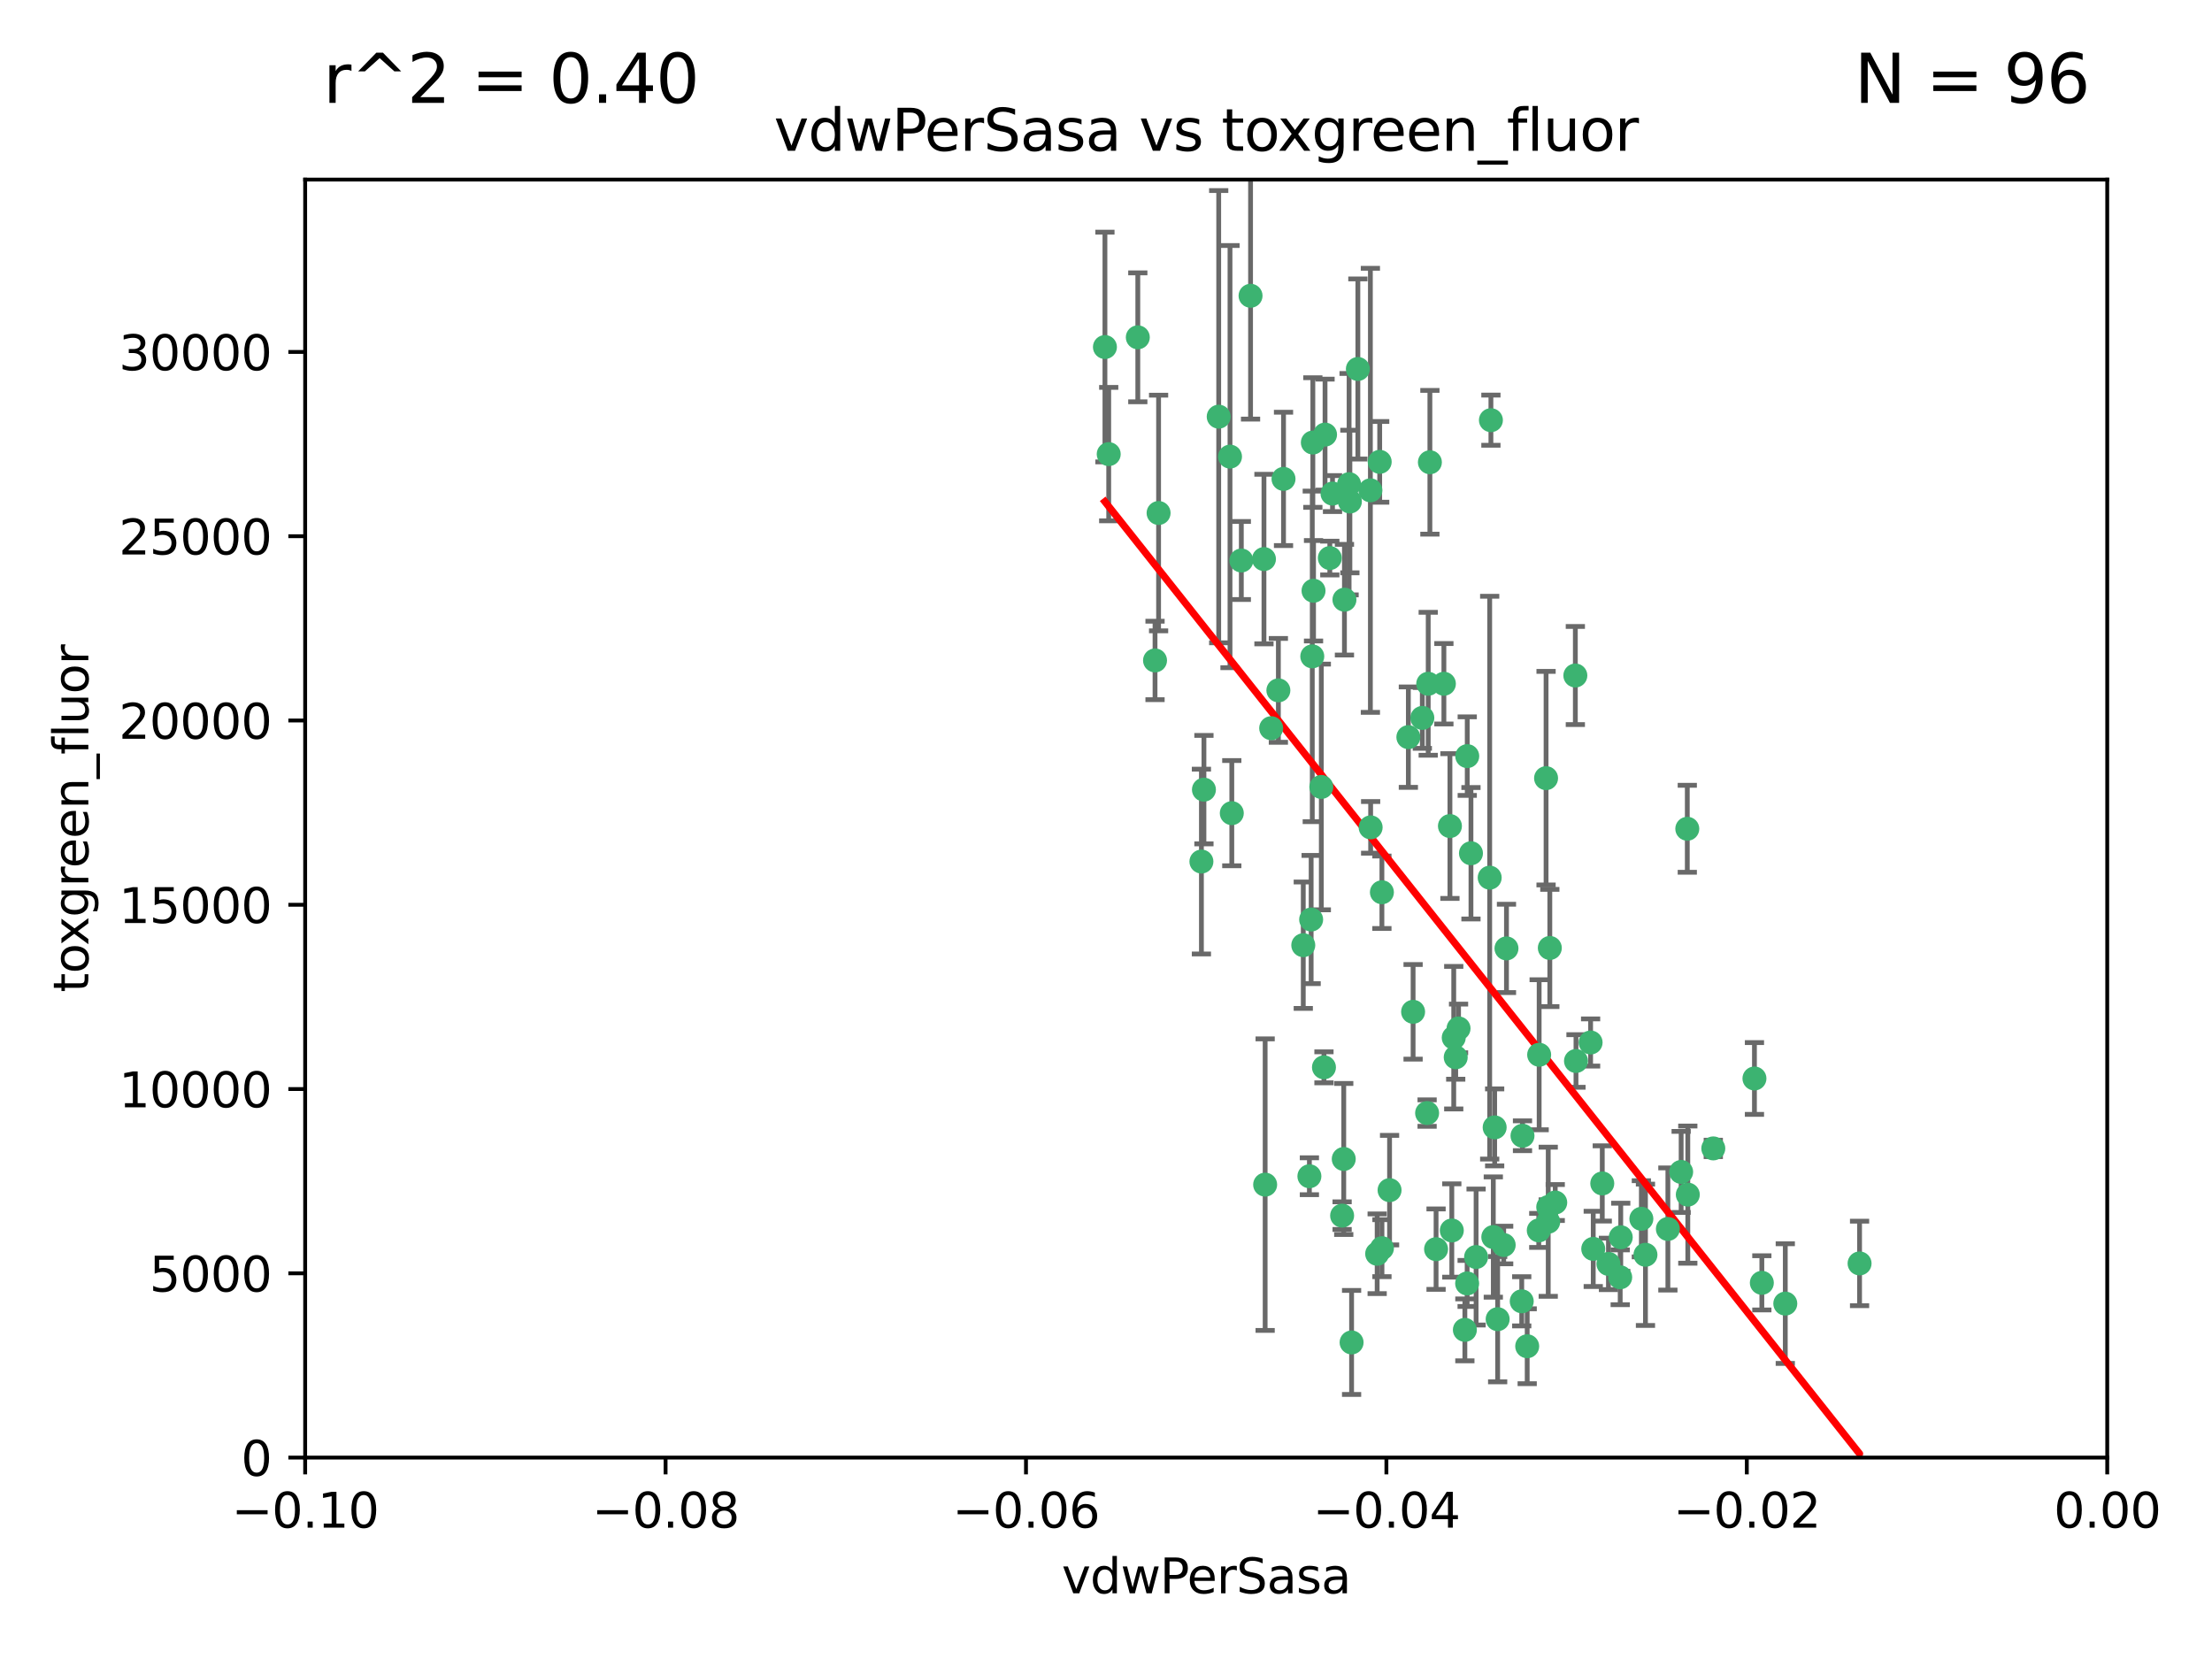 <?xml version="1.0" encoding="utf-8" standalone="no"?>
<!DOCTYPE svg PUBLIC "-//W3C//DTD SVG 1.1//EN"
  "http://www.w3.org/Graphics/SVG/1.1/DTD/svg11.dtd">
<svg xmlns:xlink="http://www.w3.org/1999/xlink" width="460.8pt" height="345.6pt" viewBox="0 0 460.8 345.6" xmlns="http://www.w3.org/2000/svg" version="1.1">
 <defs>
  <style type="text/css">*{stroke-linejoin: round; stroke-linecap: butt}</style>
 </defs>
 <g id="figure_1">
  <g id="patch_1">
   <path d="M 0 345.6 
L 460.8 345.6 
L 460.8 0 
L 0 0 
z
" style="fill: #ffffff"/>
  </g>
  <g id="axes_1">
   <g id="patch_2">
    <path d="M 63.571 303.64 
L 438.975 303.64 
L 438.975 37.411 
L 63.571 37.411 
z
" style="fill: #ffffff"/>
   </g>
   <g id="PathCollection_1">
    <defs>
     <path id="m168687b55f" d="M 0 1.118 
C 0.297 1.118 0.581 1 0.791 0.791 
C 1 0.581 1.118 0.297 1.118 0 
C 1.118 -0.297 1 -0.581 0.791 -0.791 
C 0.581 -1 0.297 -1.118 0 -1.118 
C -0.297 -1.118 -0.581 -1 -0.791 -0.791 
C -1 -0.581 -1.118 -0.297 -1.118 0 
C -1.118 0.297 -1 0.581 -0.791 0.791 
C -0.581 1 -0.297 1.118 0 1.118 
z
" style="stroke: #3cb371"/>
    </defs>
    <g clip-path="url(#pf25581a669)">
     <use xlink:href="#m168687b55f" x="230.178" y="72.294" style="fill: #3cb371; stroke: #3cb371"/>
     <use xlink:href="#m168687b55f" x="273.371" y="136.733" style="fill: #3cb371; stroke: #3cb371"/>
     <use xlink:href="#m168687b55f" x="273.49" y="92.187" style="fill: #3cb371; stroke: #3cb371"/>
     <use xlink:href="#m168687b55f" x="285.477" y="102.144" style="fill: #3cb371; stroke: #3cb371"/>
     <use xlink:href="#m168687b55f" x="267.381" y="99.763" style="fill: #3cb371; stroke: #3cb371"/>
     <use xlink:href="#m168687b55f" x="237.026" y="70.271" style="fill: #3cb371; stroke: #3cb371"/>
     <use xlink:href="#m168687b55f" x="277.025" y="116.252" style="fill: #3cb371; stroke: #3cb371"/>
     <use xlink:href="#m168687b55f" x="273.633" y="123.063" style="fill: #3cb371; stroke: #3cb371"/>
     <use xlink:href="#m168687b55f" x="264.81" y="151.693" style="fill: #3cb371; stroke: #3cb371"/>
     <use xlink:href="#m168687b55f" x="275.255" y="163.936" style="fill: #3cb371; stroke: #3cb371"/>
     <use xlink:href="#m168687b55f" x="281.206" y="104.476" style="fill: #3cb371; stroke: #3cb371"/>
     <use xlink:href="#m168687b55f" x="266.309" y="143.815" style="fill: #3cb371; stroke: #3cb371"/>
     <use xlink:href="#m168687b55f" x="258.59" y="116.762" style="fill: #3cb371; stroke: #3cb371"/>
     <use xlink:href="#m168687b55f" x="282.869" y="76.865" style="fill: #3cb371; stroke: #3cb371"/>
     <use xlink:href="#m168687b55f" x="260.513" y="61.614" style="fill: #3cb371; stroke: #3cb371"/>
     <use xlink:href="#m168687b55f" x="293.388" y="153.559" style="fill: #3cb371; stroke: #3cb371"/>
     <use xlink:href="#m168687b55f" x="277.586" y="102.821" style="fill: #3cb371; stroke: #3cb371"/>
     <use xlink:href="#m168687b55f" x="230.966" y="94.6" style="fill: #3cb371; stroke: #3cb371"/>
     <use xlink:href="#m168687b55f" x="271.497" y="196.901" style="fill: #3cb371; stroke: #3cb371"/>
     <use xlink:href="#m168687b55f" x="240.614" y="137.58" style="fill: #3cb371; stroke: #3cb371"/>
     <use xlink:href="#m168687b55f" x="250.802" y="164.499" style="fill: #3cb371; stroke: #3cb371"/>
     <use xlink:href="#m168687b55f" x="297.524" y="142.442" style="fill: #3cb371; stroke: #3cb371"/>
     <use xlink:href="#m168687b55f" x="263.553" y="246.782" style="fill: #3cb371; stroke: #3cb371"/>
     <use xlink:href="#m168687b55f" x="276.03" y="90.534" style="fill: #3cb371; stroke: #3cb371"/>
     <use xlink:href="#m168687b55f" x="296.296" y="149.553" style="fill: #3cb371; stroke: #3cb371"/>
     <use xlink:href="#m168687b55f" x="280.072" y="124.926" style="fill: #3cb371; stroke: #3cb371"/>
     <use xlink:href="#m168687b55f" x="281.041" y="100.862" style="fill: #3cb371; stroke: #3cb371"/>
     <use xlink:href="#m168687b55f" x="241.355" y="106.867" style="fill: #3cb371; stroke: #3cb371"/>
     <use xlink:href="#m168687b55f" x="300.789" y="142.44" style="fill: #3cb371; stroke: #3cb371"/>
     <use xlink:href="#m168687b55f" x="253.879" y="86.8" style="fill: #3cb371; stroke: #3cb371"/>
     <use xlink:href="#m168687b55f" x="279.927" y="241.437" style="fill: #3cb371; stroke: #3cb371"/>
     <use xlink:href="#m168687b55f" x="297.873" y="96.298" style="fill: #3cb371; stroke: #3cb371"/>
     <use xlink:href="#m168687b55f" x="287.876" y="185.876" style="fill: #3cb371; stroke: #3cb371"/>
     <use xlink:href="#m168687b55f" x="303.842" y="214.241" style="fill: #3cb371; stroke: #3cb371"/>
     <use xlink:href="#m168687b55f" x="256.233" y="95.121" style="fill: #3cb371; stroke: #3cb371"/>
     <use xlink:href="#m168687b55f" x="322.524" y="251.452" style="fill: #3cb371; stroke: #3cb371"/>
     <use xlink:href="#m168687b55f" x="272.771" y="245.034" style="fill: #3cb371; stroke: #3cb371"/>
     <use xlink:href="#m168687b55f" x="287.416" y="96.211" style="fill: #3cb371; stroke: #3cb371"/>
     <use xlink:href="#m168687b55f" x="250.276" y="179.478" style="fill: #3cb371; stroke: #3cb371"/>
     <use xlink:href="#m168687b55f" x="289.472" y="247.93" style="fill: #3cb371; stroke: #3cb371"/>
     <use xlink:href="#m168687b55f" x="256.606" y="169.397" style="fill: #3cb371; stroke: #3cb371"/>
     <use xlink:href="#m168687b55f" x="297.293" y="231.871" style="fill: #3cb371; stroke: #3cb371"/>
     <use xlink:href="#m168687b55f" x="322.856" y="197.478" style="fill: #3cb371; stroke: #3cb371"/>
     <use xlink:href="#m168687b55f" x="310.584" y="87.531" style="fill: #3cb371; stroke: #3cb371"/>
     <use xlink:href="#m168687b55f" x="281.561" y="279.655" style="fill: #3cb371; stroke: #3cb371"/>
     <use xlink:href="#m168687b55f" x="286.888" y="261.183" style="fill: #3cb371; stroke: #3cb371"/>
     <use xlink:href="#m168687b55f" x="305.654" y="157.513" style="fill: #3cb371; stroke: #3cb371"/>
     <use xlink:href="#m168687b55f" x="310.33" y="182.831" style="fill: #3cb371; stroke: #3cb371"/>
     <use xlink:href="#m168687b55f" x="306.429" y="177.75" style="fill: #3cb371; stroke: #3cb371"/>
     <use xlink:href="#m168687b55f" x="263.306" y="116.464" style="fill: #3cb371; stroke: #3cb371"/>
     <use xlink:href="#m168687b55f" x="302.048" y="172.082" style="fill: #3cb371; stroke: #3cb371"/>
     <use xlink:href="#m168687b55f" x="311.365" y="234.855" style="fill: #3cb371; stroke: #3cb371"/>
     <use xlink:href="#m168687b55f" x="307.497" y="261.86" style="fill: #3cb371; stroke: #3cb371"/>
     <use xlink:href="#m168687b55f" x="285.529" y="172.356" style="fill: #3cb371; stroke: #3cb371"/>
     <use xlink:href="#m168687b55f" x="305.633" y="267.365" style="fill: #3cb371; stroke: #3cb371"/>
     <use xlink:href="#m168687b55f" x="320.634" y="219.725" style="fill: #3cb371; stroke: #3cb371"/>
     <use xlink:href="#m168687b55f" x="273.135" y="191.554" style="fill: #3cb371; stroke: #3cb371"/>
     <use xlink:href="#m168687b55f" x="275.805" y="222.343" style="fill: #3cb371; stroke: #3cb371"/>
     <use xlink:href="#m168687b55f" x="322.525" y="254.514" style="fill: #3cb371; stroke: #3cb371"/>
     <use xlink:href="#m168687b55f" x="302.839" y="216.17" style="fill: #3cb371; stroke: #3cb371"/>
     <use xlink:href="#m168687b55f" x="341.926" y="253.898" style="fill: #3cb371; stroke: #3cb371"/>
     <use xlink:href="#m168687b55f" x="337.63" y="257.745" style="fill: #3cb371; stroke: #3cb371"/>
     <use xlink:href="#m168687b55f" x="322.074" y="162.105" style="fill: #3cb371; stroke: #3cb371"/>
     <use xlink:href="#m168687b55f" x="313.244" y="259.36" style="fill: #3cb371; stroke: #3cb371"/>
     <use xlink:href="#m168687b55f" x="299.16" y="260.221" style="fill: #3cb371; stroke: #3cb371"/>
     <use xlink:href="#m168687b55f" x="331.902" y="260.163" style="fill: #3cb371; stroke: #3cb371"/>
     <use xlink:href="#m168687b55f" x="287.886" y="260.019" style="fill: #3cb371; stroke: #3cb371"/>
     <use xlink:href="#m168687b55f" x="328.173" y="140.722" style="fill: #3cb371; stroke: #3cb371"/>
     <use xlink:href="#m168687b55f" x="347.451" y="256.018" style="fill: #3cb371; stroke: #3cb371"/>
     <use xlink:href="#m168687b55f" x="313.826" y="197.571" style="fill: #3cb371; stroke: #3cb371"/>
     <use xlink:href="#m168687b55f" x="337.518" y="266.086" style="fill: #3cb371; stroke: #3cb371"/>
     <use xlink:href="#m168687b55f" x="302.438" y="256.331" style="fill: #3cb371; stroke: #3cb371"/>
     <use xlink:href="#m168687b55f" x="305.159" y="277.035" style="fill: #3cb371; stroke: #3cb371"/>
     <use xlink:href="#m168687b55f" x="328.308" y="221.023" style="fill: #3cb371; stroke: #3cb371"/>
     <use xlink:href="#m168687b55f" x="318.143" y="280.448" style="fill: #3cb371; stroke: #3cb371"/>
     <use xlink:href="#m168687b55f" x="317.164" y="236.599" style="fill: #3cb371; stroke: #3cb371"/>
     <use xlink:href="#m168687b55f" x="365.484" y="224.667" style="fill: #3cb371; stroke: #3cb371"/>
     <use xlink:href="#m168687b55f" x="311.083" y="257.698" style="fill: #3cb371; stroke: #3cb371"/>
     <use xlink:href="#m168687b55f" x="371.909" y="271.563" style="fill: #3cb371; stroke: #3cb371"/>
     <use xlink:href="#m168687b55f" x="279.588" y="253.241" style="fill: #3cb371; stroke: #3cb371"/>
     <use xlink:href="#m168687b55f" x="356.911" y="239.234" style="fill: #3cb371; stroke: #3cb371"/>
     <use xlink:href="#m168687b55f" x="323.985" y="250.509" style="fill: #3cb371; stroke: #3cb371"/>
     <use xlink:href="#m168687b55f" x="367.024" y="267.238" style="fill: #3cb371; stroke: #3cb371"/>
     <use xlink:href="#m168687b55f" x="303.252" y="220.252" style="fill: #3cb371; stroke: #3cb371"/>
     <use xlink:href="#m168687b55f" x="335.07" y="263.294" style="fill: #3cb371; stroke: #3cb371"/>
     <use xlink:href="#m168687b55f" x="317.005" y="271.085" style="fill: #3cb371; stroke: #3cb371"/>
     <use xlink:href="#m168687b55f" x="311.989" y="274.808" style="fill: #3cb371; stroke: #3cb371"/>
     <use xlink:href="#m168687b55f" x="342.78" y="261.393" style="fill: #3cb371; stroke: #3cb371"/>
     <use xlink:href="#m168687b55f" x="351.494" y="172.649" style="fill: #3cb371; stroke: #3cb371"/>
     <use xlink:href="#m168687b55f" x="320.553" y="256.316" style="fill: #3cb371; stroke: #3cb371"/>
     <use xlink:href="#m168687b55f" x="387.383" y="263.195" style="fill: #3cb371; stroke: #3cb371"/>
     <use xlink:href="#m168687b55f" x="333.782" y="246.532" style="fill: #3cb371; stroke: #3cb371"/>
     <use xlink:href="#m168687b55f" x="331.351" y="217.17" style="fill: #3cb371; stroke: #3cb371"/>
     <use xlink:href="#m168687b55f" x="350.214" y="244.135" style="fill: #3cb371; stroke: #3cb371"/>
     <use xlink:href="#m168687b55f" x="351.601" y="248.861" style="fill: #3cb371; stroke: #3cb371"/>
     <use xlink:href="#m168687b55f" x="294.374" y="210.779" style="fill: #3cb371; stroke: #3cb371"/>
    </g>
   </g>
   <g id="matplotlib.axis_1">
    <g id="xtick_1">
     <g id="line2d_1">
      <defs>
       <path id="ma1d788fcee" d="M 0 0 
L 0 3.5 
" style="stroke: #000000; stroke-width: 0.8"/>
      </defs>
      <g>
       <use xlink:href="#ma1d788fcee" x="63.571" y="303.64" style="stroke: #000000; stroke-width: 0.8"/>
      </g>
     </g>
     <g id="text_1">
      <!-- −0.10 -->
      <g transform="translate(48.249 318.238)scale(0.1 -0.1)">
       <defs>
        <path id="DejaVuSans-2212" d="M 678 2272 
L 4684 2272 
L 4684 1741 
L 678 1741 
L 678 2272 
z
" transform="scale(0.016)"/>
        <path id="DejaVuSans-30" d="M 2034 4250 
Q 1547 4250 1301 3770 
Q 1056 3291 1056 2328 
Q 1056 1369 1301 889 
Q 1547 409 2034 409 
Q 2525 409 2770 889 
Q 3016 1369 3016 2328 
Q 3016 3291 2770 3770 
Q 2525 4250 2034 4250 
z
M 2034 4750 
Q 2819 4750 3233 4129 
Q 3647 3509 3647 2328 
Q 3647 1150 3233 529 
Q 2819 -91 2034 -91 
Q 1250 -91 836 529 
Q 422 1150 422 2328 
Q 422 3509 836 4129 
Q 1250 4750 2034 4750 
z
" transform="scale(0.016)"/>
        <path id="DejaVuSans-2e" d="M 684 794 
L 1344 794 
L 1344 0 
L 684 0 
L 684 794 
z
" transform="scale(0.016)"/>
        <path id="DejaVuSans-31" d="M 794 531 
L 1825 531 
L 1825 4091 
L 703 3866 
L 703 4441 
L 1819 4666 
L 2450 4666 
L 2450 531 
L 3481 531 
L 3481 0 
L 794 0 
L 794 531 
z
" transform="scale(0.016)"/>
       </defs>
       <use xlink:href="#DejaVuSans-2212"/>
       <use xlink:href="#DejaVuSans-30" x="83.789"/>
       <use xlink:href="#DejaVuSans-2e" x="147.412"/>
       <use xlink:href="#DejaVuSans-31" x="179.199"/>
       <use xlink:href="#DejaVuSans-30" x="242.822"/>
      </g>
     </g>
    </g>
    <g id="xtick_2">
     <g id="line2d_2">
      <g>
       <use xlink:href="#ma1d788fcee" x="138.652" y="303.64" style="stroke: #000000; stroke-width: 0.8"/>
      </g>
     </g>
     <g id="text_2">
      <!-- −0.08 -->
      <g transform="translate(123.329 318.238)scale(0.1 -0.1)">
       <defs>
        <path id="DejaVuSans-38" d="M 2034 2216 
Q 1584 2216 1326 1975 
Q 1069 1734 1069 1313 
Q 1069 891 1326 650 
Q 1584 409 2034 409 
Q 2484 409 2743 651 
Q 3003 894 3003 1313 
Q 3003 1734 2745 1975 
Q 2488 2216 2034 2216 
z
M 1403 2484 
Q 997 2584 770 2862 
Q 544 3141 544 3541 
Q 544 4100 942 4425 
Q 1341 4750 2034 4750 
Q 2731 4750 3128 4425 
Q 3525 4100 3525 3541 
Q 3525 3141 3298 2862 
Q 3072 2584 2669 2484 
Q 3125 2378 3379 2068 
Q 3634 1759 3634 1313 
Q 3634 634 3220 271 
Q 2806 -91 2034 -91 
Q 1263 -91 848 271 
Q 434 634 434 1313 
Q 434 1759 690 2068 
Q 947 2378 1403 2484 
z
M 1172 3481 
Q 1172 3119 1398 2916 
Q 1625 2713 2034 2713 
Q 2441 2713 2670 2916 
Q 2900 3119 2900 3481 
Q 2900 3844 2670 4047 
Q 2441 4250 2034 4250 
Q 1625 4250 1398 4047 
Q 1172 3844 1172 3481 
z
" transform="scale(0.016)"/>
       </defs>
       <use xlink:href="#DejaVuSans-2212"/>
       <use xlink:href="#DejaVuSans-30" x="83.789"/>
       <use xlink:href="#DejaVuSans-2e" x="147.412"/>
       <use xlink:href="#DejaVuSans-30" x="179.199"/>
       <use xlink:href="#DejaVuSans-38" x="242.822"/>
      </g>
     </g>
    </g>
    <g id="xtick_3">
     <g id="line2d_3">
      <g>
       <use xlink:href="#ma1d788fcee" x="213.733" y="303.64" style="stroke: #000000; stroke-width: 0.8"/>
      </g>
     </g>
     <g id="text_3">
      <!-- −0.06 -->
      <g transform="translate(198.41 318.238)scale(0.1 -0.1)">
       <defs>
        <path id="DejaVuSans-36" d="M 2113 2584 
Q 1688 2584 1439 2293 
Q 1191 2003 1191 1497 
Q 1191 994 1439 701 
Q 1688 409 2113 409 
Q 2538 409 2786 701 
Q 3034 994 3034 1497 
Q 3034 2003 2786 2293 
Q 2538 2584 2113 2584 
z
M 3366 4563 
L 3366 3988 
Q 3128 4100 2886 4159 
Q 2644 4219 2406 4219 
Q 1781 4219 1451 3797 
Q 1122 3375 1075 2522 
Q 1259 2794 1537 2939 
Q 1816 3084 2150 3084 
Q 2853 3084 3261 2657 
Q 3669 2231 3669 1497 
Q 3669 778 3244 343 
Q 2819 -91 2113 -91 
Q 1303 -91 875 529 
Q 447 1150 447 2328 
Q 447 3434 972 4092 
Q 1497 4750 2381 4750 
Q 2619 4750 2861 4703 
Q 3103 4656 3366 4563 
z
" transform="scale(0.016)"/>
       </defs>
       <use xlink:href="#DejaVuSans-2212"/>
       <use xlink:href="#DejaVuSans-30" x="83.789"/>
       <use xlink:href="#DejaVuSans-2e" x="147.412"/>
       <use xlink:href="#DejaVuSans-30" x="179.199"/>
       <use xlink:href="#DejaVuSans-36" x="242.822"/>
      </g>
     </g>
    </g>
    <g id="xtick_4">
     <g id="line2d_4">
      <g>
       <use xlink:href="#ma1d788fcee" x="288.813" y="303.64" style="stroke: #000000; stroke-width: 0.8"/>
      </g>
     </g>
     <g id="text_4">
      <!-- −0.04 -->
      <g transform="translate(273.491 318.238)scale(0.1 -0.1)">
       <defs>
        <path id="DejaVuSans-34" d="M 2419 4116 
L 825 1625 
L 2419 1625 
L 2419 4116 
z
M 2253 4666 
L 3047 4666 
L 3047 1625 
L 3713 1625 
L 3713 1100 
L 3047 1100 
L 3047 0 
L 2419 0 
L 2419 1100 
L 313 1100 
L 313 1709 
L 2253 4666 
z
" transform="scale(0.016)"/>
       </defs>
       <use xlink:href="#DejaVuSans-2212"/>
       <use xlink:href="#DejaVuSans-30" x="83.789"/>
       <use xlink:href="#DejaVuSans-2e" x="147.412"/>
       <use xlink:href="#DejaVuSans-30" x="179.199"/>
       <use xlink:href="#DejaVuSans-34" x="242.822"/>
      </g>
     </g>
    </g>
    <g id="xtick_5">
     <g id="line2d_5">
      <g>
       <use xlink:href="#ma1d788fcee" x="363.894" y="303.64" style="stroke: #000000; stroke-width: 0.8"/>
      </g>
     </g>
     <g id="text_5">
      <!-- −0.02 -->
      <g transform="translate(348.572 318.238)scale(0.1 -0.1)">
       <defs>
        <path id="DejaVuSans-32" d="M 1228 531 
L 3431 531 
L 3431 0 
L 469 0 
L 469 531 
Q 828 903 1448 1529 
Q 2069 2156 2228 2338 
Q 2531 2678 2651 2914 
Q 2772 3150 2772 3378 
Q 2772 3750 2511 3984 
Q 2250 4219 1831 4219 
Q 1534 4219 1204 4116 
Q 875 4013 500 3803 
L 500 4441 
Q 881 4594 1212 4672 
Q 1544 4750 1819 4750 
Q 2544 4750 2975 4387 
Q 3406 4025 3406 3419 
Q 3406 3131 3298 2873 
Q 3191 2616 2906 2266 
Q 2828 2175 2409 1742 
Q 1991 1309 1228 531 
z
" transform="scale(0.016)"/>
       </defs>
       <use xlink:href="#DejaVuSans-2212"/>
       <use xlink:href="#DejaVuSans-30" x="83.789"/>
       <use xlink:href="#DejaVuSans-2e" x="147.412"/>
       <use xlink:href="#DejaVuSans-30" x="179.199"/>
       <use xlink:href="#DejaVuSans-32" x="242.822"/>
      </g>
     </g>
    </g>
    <g id="xtick_6">
     <g id="line2d_6">
      <g>
       <use xlink:href="#ma1d788fcee" x="438.975" y="303.64" style="stroke: #000000; stroke-width: 0.8"/>
      </g>
     </g>
     <g id="text_6">
      <!-- 0.00 -->
      <g transform="translate(427.842 318.238)scale(0.1 -0.1)">
       <use xlink:href="#DejaVuSans-30"/>
       <use xlink:href="#DejaVuSans-2e" x="63.623"/>
       <use xlink:href="#DejaVuSans-30" x="95.41"/>
       <use xlink:href="#DejaVuSans-30" x="159.033"/>
      </g>
     </g>
    </g>
    <g id="text_7">
     <!-- vdwPerSasa -->
     <g transform="translate(221.178 331.917)scale(0.1 -0.1)">
      <defs>
       <path id="DejaVuSans-76" d="M 191 3500 
L 800 3500 
L 1894 563 
L 2988 3500 
L 3597 3500 
L 2284 0 
L 1503 0 
L 191 3500 
z
" transform="scale(0.016)"/>
       <path id="DejaVuSans-64" d="M 2906 2969 
L 2906 4863 
L 3481 4863 
L 3481 0 
L 2906 0 
L 2906 525 
Q 2725 213 2448 61 
Q 2172 -91 1784 -91 
Q 1150 -91 751 415 
Q 353 922 353 1747 
Q 353 2572 751 3078 
Q 1150 3584 1784 3584 
Q 2172 3584 2448 3432 
Q 2725 3281 2906 2969 
z
M 947 1747 
Q 947 1113 1208 752 
Q 1469 391 1925 391 
Q 2381 391 2643 752 
Q 2906 1113 2906 1747 
Q 2906 2381 2643 2742 
Q 2381 3103 1925 3103 
Q 1469 3103 1208 2742 
Q 947 2381 947 1747 
z
" transform="scale(0.016)"/>
       <path id="DejaVuSans-77" d="M 269 3500 
L 844 3500 
L 1563 769 
L 2278 3500 
L 2956 3500 
L 3675 769 
L 4391 3500 
L 4966 3500 
L 4050 0 
L 3372 0 
L 2619 2869 
L 1863 0 
L 1184 0 
L 269 3500 
z
" transform="scale(0.016)"/>
       <path id="DejaVuSans-50" d="M 1259 4147 
L 1259 2394 
L 2053 2394 
Q 2494 2394 2734 2622 
Q 2975 2850 2975 3272 
Q 2975 3691 2734 3919 
Q 2494 4147 2053 4147 
L 1259 4147 
z
M 628 4666 
L 2053 4666 
Q 2838 4666 3239 4311 
Q 3641 3956 3641 3272 
Q 3641 2581 3239 2228 
Q 2838 1875 2053 1875 
L 1259 1875 
L 1259 0 
L 628 0 
L 628 4666 
z
" transform="scale(0.016)"/>
       <path id="DejaVuSans-65" d="M 3597 1894 
L 3597 1613 
L 953 1613 
Q 991 1019 1311 708 
Q 1631 397 2203 397 
Q 2534 397 2845 478 
Q 3156 559 3463 722 
L 3463 178 
Q 3153 47 2828 -22 
Q 2503 -91 2169 -91 
Q 1331 -91 842 396 
Q 353 884 353 1716 
Q 353 2575 817 3079 
Q 1281 3584 2069 3584 
Q 2775 3584 3186 3129 
Q 3597 2675 3597 1894 
z
M 3022 2063 
Q 3016 2534 2758 2815 
Q 2500 3097 2075 3097 
Q 1594 3097 1305 2825 
Q 1016 2553 972 2059 
L 3022 2063 
z
" transform="scale(0.016)"/>
       <path id="DejaVuSans-72" d="M 2631 2963 
Q 2534 3019 2420 3045 
Q 2306 3072 2169 3072 
Q 1681 3072 1420 2755 
Q 1159 2438 1159 1844 
L 1159 0 
L 581 0 
L 581 3500 
L 1159 3500 
L 1159 2956 
Q 1341 3275 1631 3429 
Q 1922 3584 2338 3584 
Q 2397 3584 2469 3576 
Q 2541 3569 2628 3553 
L 2631 2963 
z
" transform="scale(0.016)"/>
       <path id="DejaVuSans-53" d="M 3425 4513 
L 3425 3897 
Q 3066 4069 2747 4153 
Q 2428 4238 2131 4238 
Q 1616 4238 1336 4038 
Q 1056 3838 1056 3469 
Q 1056 3159 1242 3001 
Q 1428 2844 1947 2747 
L 2328 2669 
Q 3034 2534 3370 2195 
Q 3706 1856 3706 1288 
Q 3706 609 3251 259 
Q 2797 -91 1919 -91 
Q 1588 -91 1214 -16 
Q 841 59 441 206 
L 441 856 
Q 825 641 1194 531 
Q 1563 422 1919 422 
Q 2459 422 2753 634 
Q 3047 847 3047 1241 
Q 3047 1584 2836 1778 
Q 2625 1972 2144 2069 
L 1759 2144 
Q 1053 2284 737 2584 
Q 422 2884 422 3419 
Q 422 4038 858 4394 
Q 1294 4750 2059 4750 
Q 2388 4750 2728 4690 
Q 3069 4631 3425 4513 
z
" transform="scale(0.016)"/>
       <path id="DejaVuSans-61" d="M 2194 1759 
Q 1497 1759 1228 1600 
Q 959 1441 959 1056 
Q 959 750 1161 570 
Q 1363 391 1709 391 
Q 2188 391 2477 730 
Q 2766 1069 2766 1631 
L 2766 1759 
L 2194 1759 
z
M 3341 1997 
L 3341 0 
L 2766 0 
L 2766 531 
Q 2569 213 2275 61 
Q 1981 -91 1556 -91 
Q 1019 -91 701 211 
Q 384 513 384 1019 
Q 384 1609 779 1909 
Q 1175 2209 1959 2209 
L 2766 2209 
L 2766 2266 
Q 2766 2663 2505 2880 
Q 2244 3097 1772 3097 
Q 1472 3097 1187 3025 
Q 903 2953 641 2809 
L 641 3341 
Q 956 3463 1253 3523 
Q 1550 3584 1831 3584 
Q 2591 3584 2966 3190 
Q 3341 2797 3341 1997 
z
" transform="scale(0.016)"/>
       <path id="DejaVuSans-73" d="M 2834 3397 
L 2834 2853 
Q 2591 2978 2328 3040 
Q 2066 3103 1784 3103 
Q 1356 3103 1142 2972 
Q 928 2841 928 2578 
Q 928 2378 1081 2264 
Q 1234 2150 1697 2047 
L 1894 2003 
Q 2506 1872 2764 1633 
Q 3022 1394 3022 966 
Q 3022 478 2636 193 
Q 2250 -91 1575 -91 
Q 1294 -91 989 -36 
Q 684 19 347 128 
L 347 722 
Q 666 556 975 473 
Q 1284 391 1588 391 
Q 1994 391 2212 530 
Q 2431 669 2431 922 
Q 2431 1156 2273 1281 
Q 2116 1406 1581 1522 
L 1381 1569 
Q 847 1681 609 1914 
Q 372 2147 372 2553 
Q 372 3047 722 3315 
Q 1072 3584 1716 3584 
Q 2034 3584 2315 3537 
Q 2597 3491 2834 3397 
z
" transform="scale(0.016)"/>
      </defs>
      <use xlink:href="#DejaVuSans-76"/>
      <use xlink:href="#DejaVuSans-64" x="59.18"/>
      <use xlink:href="#DejaVuSans-77" x="122.656"/>
      <use xlink:href="#DejaVuSans-50" x="204.443"/>
      <use xlink:href="#DejaVuSans-65" x="261.121"/>
      <use xlink:href="#DejaVuSans-72" x="322.645"/>
      <use xlink:href="#DejaVuSans-53" x="363.758"/>
      <use xlink:href="#DejaVuSans-61" x="427.234"/>
      <use xlink:href="#DejaVuSans-73" x="488.514"/>
      <use xlink:href="#DejaVuSans-61" x="540.613"/>
     </g>
    </g>
   </g>
   <g id="matplotlib.axis_2">
    <g id="ytick_1">
     <g id="line2d_7">
      <defs>
       <path id="mcb3be6e9f7" d="M 0 0 
L -3.5 0 
" style="stroke: #000000; stroke-width: 0.8"/>
      </defs>
      <g>
       <use xlink:href="#mcb3be6e9f7" x="63.571" y="303.64" style="stroke: #000000; stroke-width: 0.8"/>
      </g>
     </g>
     <g id="text_8">
      <!-- 0 -->
      <g transform="translate(50.209 307.439)scale(0.1 -0.1)">
       <use xlink:href="#DejaVuSans-30"/>
      </g>
     </g>
    </g>
    <g id="ytick_2">
     <g id="line2d_8">
      <g>
       <use xlink:href="#mcb3be6e9f7" x="63.571" y="265.253" style="stroke: #000000; stroke-width: 0.8"/>
      </g>
     </g>
     <g id="text_9">
      <!-- 5000 -->
      <g transform="translate(31.121 269.052)scale(0.1 -0.1)">
       <defs>
        <path id="DejaVuSans-35" d="M 691 4666 
L 3169 4666 
L 3169 4134 
L 1269 4134 
L 1269 2991 
Q 1406 3038 1543 3061 
Q 1681 3084 1819 3084 
Q 2600 3084 3056 2656 
Q 3513 2228 3513 1497 
Q 3513 744 3044 326 
Q 2575 -91 1722 -91 
Q 1428 -91 1123 -41 
Q 819 9 494 109 
L 494 744 
Q 775 591 1075 516 
Q 1375 441 1709 441 
Q 2250 441 2565 725 
Q 2881 1009 2881 1497 
Q 2881 1984 2565 2268 
Q 2250 2553 1709 2553 
Q 1456 2553 1204 2497 
Q 953 2441 691 2322 
L 691 4666 
z
" transform="scale(0.016)"/>
       </defs>
       <use xlink:href="#DejaVuSans-35"/>
       <use xlink:href="#DejaVuSans-30" x="63.623"/>
       <use xlink:href="#DejaVuSans-30" x="127.246"/>
       <use xlink:href="#DejaVuSans-30" x="190.869"/>
      </g>
     </g>
    </g>
    <g id="ytick_3">
     <g id="line2d_9">
      <g>
       <use xlink:href="#mcb3be6e9f7" x="63.571" y="226.866" style="stroke: #000000; stroke-width: 0.8"/>
      </g>
     </g>
     <g id="text_10">
      <!-- 10000 -->
      <g transform="translate(24.759 230.665)scale(0.1 -0.1)">
       <use xlink:href="#DejaVuSans-31"/>
       <use xlink:href="#DejaVuSans-30" x="63.623"/>
       <use xlink:href="#DejaVuSans-30" x="127.246"/>
       <use xlink:href="#DejaVuSans-30" x="190.869"/>
       <use xlink:href="#DejaVuSans-30" x="254.492"/>
      </g>
     </g>
    </g>
    <g id="ytick_4">
     <g id="line2d_10">
      <g>
       <use xlink:href="#mcb3be6e9f7" x="63.571" y="188.479" style="stroke: #000000; stroke-width: 0.8"/>
      </g>
     </g>
     <g id="text_11">
      <!-- 15000 -->
      <g transform="translate(24.759 192.278)scale(0.1 -0.1)">
       <use xlink:href="#DejaVuSans-31"/>
       <use xlink:href="#DejaVuSans-35" x="63.623"/>
       <use xlink:href="#DejaVuSans-30" x="127.246"/>
       <use xlink:href="#DejaVuSans-30" x="190.869"/>
       <use xlink:href="#DejaVuSans-30" x="254.492"/>
      </g>
     </g>
    </g>
    <g id="ytick_5">
     <g id="line2d_11">
      <g>
       <use xlink:href="#mcb3be6e9f7" x="63.571" y="150.092" style="stroke: #000000; stroke-width: 0.8"/>
      </g>
     </g>
     <g id="text_12">
      <!-- 20000 -->
      <g transform="translate(24.759 153.891)scale(0.1 -0.1)">
       <use xlink:href="#DejaVuSans-32"/>
       <use xlink:href="#DejaVuSans-30" x="63.623"/>
       <use xlink:href="#DejaVuSans-30" x="127.246"/>
       <use xlink:href="#DejaVuSans-30" x="190.869"/>
       <use xlink:href="#DejaVuSans-30" x="254.492"/>
      </g>
     </g>
    </g>
    <g id="ytick_6">
     <g id="line2d_12">
      <g>
       <use xlink:href="#mcb3be6e9f7" x="63.571" y="111.705" style="stroke: #000000; stroke-width: 0.8"/>
      </g>
     </g>
     <g id="text_13">
      <!-- 25000 -->
      <g transform="translate(24.759 115.504)scale(0.1 -0.1)">
       <use xlink:href="#DejaVuSans-32"/>
       <use xlink:href="#DejaVuSans-35" x="63.623"/>
       <use xlink:href="#DejaVuSans-30" x="127.246"/>
       <use xlink:href="#DejaVuSans-30" x="190.869"/>
       <use xlink:href="#DejaVuSans-30" x="254.492"/>
      </g>
     </g>
    </g>
    <g id="ytick_7">
     <g id="line2d_13">
      <g>
       <use xlink:href="#mcb3be6e9f7" x="63.571" y="73.317" style="stroke: #000000; stroke-width: 0.8"/>
      </g>
     </g>
     <g id="text_14">
      <!-- 30000 -->
      <g transform="translate(24.759 77.117)scale(0.1 -0.1)">
       <defs>
        <path id="DejaVuSans-33" d="M 2597 2516 
Q 3050 2419 3304 2112 
Q 3559 1806 3559 1356 
Q 3559 666 3084 287 
Q 2609 -91 1734 -91 
Q 1441 -91 1130 -33 
Q 819 25 488 141 
L 488 750 
Q 750 597 1062 519 
Q 1375 441 1716 441 
Q 2309 441 2620 675 
Q 2931 909 2931 1356 
Q 2931 1769 2642 2001 
Q 2353 2234 1838 2234 
L 1294 2234 
L 1294 2753 
L 1863 2753 
Q 2328 2753 2575 2939 
Q 2822 3125 2822 3475 
Q 2822 3834 2567 4026 
Q 2313 4219 1838 4219 
Q 1578 4219 1281 4162 
Q 984 4106 628 3988 
L 628 4550 
Q 988 4650 1302 4700 
Q 1616 4750 1894 4750 
Q 2613 4750 3031 4423 
Q 3450 4097 3450 3541 
Q 3450 3153 3228 2886 
Q 3006 2619 2597 2516 
z
" transform="scale(0.016)"/>
       </defs>
       <use xlink:href="#DejaVuSans-33"/>
       <use xlink:href="#DejaVuSans-30" x="63.623"/>
       <use xlink:href="#DejaVuSans-30" x="127.246"/>
       <use xlink:href="#DejaVuSans-30" x="190.869"/>
       <use xlink:href="#DejaVuSans-30" x="254.492"/>
      </g>
     </g>
    </g>
    <g id="text_15">
     <!-- toxgreen_fluor -->
     <g transform="translate(18.401 206.72)rotate(-90)scale(0.1 -0.1)">
      <defs>
       <path id="DejaVuSans-74" d="M 1172 4494 
L 1172 3500 
L 2356 3500 
L 2356 3053 
L 1172 3053 
L 1172 1153 
Q 1172 725 1289 603 
Q 1406 481 1766 481 
L 2356 481 
L 2356 0 
L 1766 0 
Q 1100 0 847 248 
Q 594 497 594 1153 
L 594 3053 
L 172 3053 
L 172 3500 
L 594 3500 
L 594 4494 
L 1172 4494 
z
" transform="scale(0.016)"/>
       <path id="DejaVuSans-6f" d="M 1959 3097 
Q 1497 3097 1228 2736 
Q 959 2375 959 1747 
Q 959 1119 1226 758 
Q 1494 397 1959 397 
Q 2419 397 2687 759 
Q 2956 1122 2956 1747 
Q 2956 2369 2687 2733 
Q 2419 3097 1959 3097 
z
M 1959 3584 
Q 2709 3584 3137 3096 
Q 3566 2609 3566 1747 
Q 3566 888 3137 398 
Q 2709 -91 1959 -91 
Q 1206 -91 779 398 
Q 353 888 353 1747 
Q 353 2609 779 3096 
Q 1206 3584 1959 3584 
z
" transform="scale(0.016)"/>
       <path id="DejaVuSans-78" d="M 3513 3500 
L 2247 1797 
L 3578 0 
L 2900 0 
L 1881 1375 
L 863 0 
L 184 0 
L 1544 1831 
L 300 3500 
L 978 3500 
L 1906 2253 
L 2834 3500 
L 3513 3500 
z
" transform="scale(0.016)"/>
       <path id="DejaVuSans-67" d="M 2906 1791 
Q 2906 2416 2648 2759 
Q 2391 3103 1925 3103 
Q 1463 3103 1205 2759 
Q 947 2416 947 1791 
Q 947 1169 1205 825 
Q 1463 481 1925 481 
Q 2391 481 2648 825 
Q 2906 1169 2906 1791 
z
M 3481 434 
Q 3481 -459 3084 -895 
Q 2688 -1331 1869 -1331 
Q 1566 -1331 1297 -1286 
Q 1028 -1241 775 -1147 
L 775 -588 
Q 1028 -725 1275 -790 
Q 1522 -856 1778 -856 
Q 2344 -856 2625 -561 
Q 2906 -266 2906 331 
L 2906 616 
Q 2728 306 2450 153 
Q 2172 0 1784 0 
Q 1141 0 747 490 
Q 353 981 353 1791 
Q 353 2603 747 3093 
Q 1141 3584 1784 3584 
Q 2172 3584 2450 3431 
Q 2728 3278 2906 2969 
L 2906 3500 
L 3481 3500 
L 3481 434 
z
" transform="scale(0.016)"/>
       <path id="DejaVuSans-6e" d="M 3513 2113 
L 3513 0 
L 2938 0 
L 2938 2094 
Q 2938 2591 2744 2837 
Q 2550 3084 2163 3084 
Q 1697 3084 1428 2787 
Q 1159 2491 1159 1978 
L 1159 0 
L 581 0 
L 581 3500 
L 1159 3500 
L 1159 2956 
Q 1366 3272 1645 3428 
Q 1925 3584 2291 3584 
Q 2894 3584 3203 3211 
Q 3513 2838 3513 2113 
z
" transform="scale(0.016)"/>
       <path id="DejaVuSans-5f" d="M 3263 -1063 
L 3263 -1509 
L -63 -1509 
L -63 -1063 
L 3263 -1063 
z
" transform="scale(0.016)"/>
       <path id="DejaVuSans-66" d="M 2375 4863 
L 2375 4384 
L 1825 4384 
Q 1516 4384 1395 4259 
Q 1275 4134 1275 3809 
L 1275 3500 
L 2222 3500 
L 2222 3053 
L 1275 3053 
L 1275 0 
L 697 0 
L 697 3053 
L 147 3053 
L 147 3500 
L 697 3500 
L 697 3744 
Q 697 4328 969 4595 
Q 1241 4863 1831 4863 
L 2375 4863 
z
" transform="scale(0.016)"/>
       <path id="DejaVuSans-6c" d="M 603 4863 
L 1178 4863 
L 1178 0 
L 603 0 
L 603 4863 
z
" transform="scale(0.016)"/>
       <path id="DejaVuSans-75" d="M 544 1381 
L 544 3500 
L 1119 3500 
L 1119 1403 
Q 1119 906 1312 657 
Q 1506 409 1894 409 
Q 2359 409 2629 706 
Q 2900 1003 2900 1516 
L 2900 3500 
L 3475 3500 
L 3475 0 
L 2900 0 
L 2900 538 
Q 2691 219 2414 64 
Q 2138 -91 1772 -91 
Q 1169 -91 856 284 
Q 544 659 544 1381 
z
M 1991 3584 
L 1991 3584 
z
" transform="scale(0.016)"/>
      </defs>
      <use xlink:href="#DejaVuSans-74"/>
      <use xlink:href="#DejaVuSans-6f" x="39.209"/>
      <use xlink:href="#DejaVuSans-78" x="97.266"/>
      <use xlink:href="#DejaVuSans-67" x="156.445"/>
      <use xlink:href="#DejaVuSans-72" x="219.922"/>
      <use xlink:href="#DejaVuSans-65" x="258.785"/>
      <use xlink:href="#DejaVuSans-65" x="320.309"/>
      <use xlink:href="#DejaVuSans-6e" x="381.832"/>
      <use xlink:href="#DejaVuSans-5f" x="445.211"/>
      <use xlink:href="#DejaVuSans-66" x="495.211"/>
      <use xlink:href="#DejaVuSans-6c" x="530.416"/>
      <use xlink:href="#DejaVuSans-75" x="558.199"/>
      <use xlink:href="#DejaVuSans-6f" x="621.578"/>
      <use xlink:href="#DejaVuSans-72" x="682.76"/>
     </g>
    </g>
   </g>
   <g id="LineCollection_1">
    <path d="M 230.178 96.224 
L 230.178 48.364 
" clip-path="url(#pf25581a669)" style="fill: none; stroke: #696969"/>
    <path d="M 273.371 171.165 
L 273.371 102.302 
" clip-path="url(#pf25581a669)" style="fill: none; stroke: #696969"/>
    <path d="M 273.49 105.69 
L 273.49 78.685 
" clip-path="url(#pf25581a669)" style="fill: none; stroke: #696969"/>
    <path d="M 285.477 148.395 
L 285.477 55.893 
" clip-path="url(#pf25581a669)" style="fill: none; stroke: #696969"/>
    <path d="M 267.381 113.651 
L 267.381 85.875 
" clip-path="url(#pf25581a669)" style="fill: none; stroke: #696969"/>
    <path d="M 237.026 83.696 
L 237.026 56.846 
" clip-path="url(#pf25581a669)" style="fill: none; stroke: #696969"/>
    <path d="M 277.025 119.772 
L 277.025 112.733 
" clip-path="url(#pf25581a669)" style="fill: none; stroke: #696969"/>
    <path d="M 273.633 133.529 
L 273.633 112.598 
" clip-path="url(#pf25581a669)" style="fill: none; stroke: #696969"/>
    <path d="M 264.81 152.217 
L 264.81 151.168 
" clip-path="url(#pf25581a669)" style="fill: none; stroke: #696969"/>
    <path d="M 275.255 189.529 
L 275.255 138.343 
" clip-path="url(#pf25581a669)" style="fill: none; stroke: #696969"/>
    <path d="M 281.206 119.328 
L 281.206 89.623 
" clip-path="url(#pf25581a669)" style="fill: none; stroke: #696969"/>
    <path d="M 266.309 154.632 
L 266.309 132.999 
" clip-path="url(#pf25581a669)" style="fill: none; stroke: #696969"/>
    <path d="M 258.59 124.89 
L 258.59 108.635 
" clip-path="url(#pf25581a669)" style="fill: none; stroke: #696969"/>
    <path d="M 282.869 95.625 
L 282.869 58.105 
" clip-path="url(#pf25581a669)" style="fill: none; stroke: #696969"/>
    <path d="M 260.513 87.306 
L 260.513 35.922 
" clip-path="url(#pf25581a669)" style="fill: none; stroke: #696969"/>
    <path d="M 293.388 164.019 
L 293.388 143.098 
" clip-path="url(#pf25581a669)" style="fill: none; stroke: #696969"/>
    <path d="M 277.586 106.565 
L 277.586 99.077 
" clip-path="url(#pf25581a669)" style="fill: none; stroke: #696969"/>
    <path d="M 230.966 108.495 
L 230.966 80.704 
" clip-path="url(#pf25581a669)" style="fill: none; stroke: #696969"/>
    <path d="M 271.497 210.068 
L 271.497 183.734 
" clip-path="url(#pf25581a669)" style="fill: none; stroke: #696969"/>
    <path d="M 240.614 145.75 
L 240.614 129.411 
" clip-path="url(#pf25581a669)" style="fill: none; stroke: #696969"/>
    <path d="M 250.802 175.794 
L 250.802 153.204 
" clip-path="url(#pf25581a669)" style="fill: none; stroke: #696969"/>
    <path d="M 297.524 157.326 
L 297.524 127.559 
" clip-path="url(#pf25581a669)" style="fill: none; stroke: #696969"/>
    <path d="M 263.553 277.15 
L 263.553 216.415 
" clip-path="url(#pf25581a669)" style="fill: none; stroke: #696969"/>
    <path d="M 276.03 102.091 
L 276.03 78.978 
" clip-path="url(#pf25581a669)" style="fill: none; stroke: #696969"/>
    <path d="M 296.296 155.89 
L 296.296 143.216 
" clip-path="url(#pf25581a669)" style="fill: none; stroke: #696969"/>
    <path d="M 280.072 136.454 
L 280.072 113.398 
" clip-path="url(#pf25581a669)" style="fill: none; stroke: #696969"/>
    <path d="M 281.041 123.923 
L 281.041 77.801 
" clip-path="url(#pf25581a669)" style="fill: none; stroke: #696969"/>
    <path d="M 241.355 131.412 
L 241.355 82.321 
" clip-path="url(#pf25581a669)" style="fill: none; stroke: #696969"/>
    <path d="M 300.789 150.817 
L 300.789 134.064 
" clip-path="url(#pf25581a669)" style="fill: none; stroke: #696969"/>
    <path d="M 253.879 133.906 
L 253.879 39.694 
" clip-path="url(#pf25581a669)" style="fill: none; stroke: #696969"/>
    <path d="M 279.927 257.169 
L 279.927 225.706 
" clip-path="url(#pf25581a669)" style="fill: none; stroke: #696969"/>
    <path d="M 297.873 111.272 
L 297.873 81.324 
" clip-path="url(#pf25581a669)" style="fill: none; stroke: #696969"/>
    <path d="M 287.876 193.423 
L 287.876 178.328 
" clip-path="url(#pf25581a669)" style="fill: none; stroke: #696969"/>
    <path d="M 303.842 219.31 
L 303.842 209.172 
" clip-path="url(#pf25581a669)" style="fill: none; stroke: #696969"/>
    <path d="M 256.233 139.091 
L 256.233 51.151 
" clip-path="url(#pf25581a669)" style="fill: none; stroke: #696969"/>
    <path d="M 322.524 252.966 
L 322.524 249.939 
" clip-path="url(#pf25581a669)" style="fill: none; stroke: #696969"/>
    <path d="M 272.771 248.879 
L 272.771 241.19 
" clip-path="url(#pf25581a669)" style="fill: none; stroke: #696969"/>
    <path d="M 287.416 104.619 
L 287.416 87.804 
" clip-path="url(#pf25581a669)" style="fill: none; stroke: #696969"/>
    <path d="M 250.276 198.728 
L 250.276 160.228 
" clip-path="url(#pf25581a669)" style="fill: none; stroke: #696969"/>
    <path d="M 289.472 259.34 
L 289.472 236.521 
" clip-path="url(#pf25581a669)" style="fill: none; stroke: #696969"/>
    <path d="M 256.606 180.358 
L 256.606 158.436 
" clip-path="url(#pf25581a669)" style="fill: none; stroke: #696969"/>
    <path d="M 297.293 234.629 
L 297.293 229.112 
" clip-path="url(#pf25581a669)" style="fill: none; stroke: #696969"/>
    <path d="M 322.856 209.686 
L 322.856 185.269 
" clip-path="url(#pf25581a669)" style="fill: none; stroke: #696969"/>
    <path d="M 310.584 92.76 
L 310.584 82.303 
" clip-path="url(#pf25581a669)" style="fill: none; stroke: #696969"/>
    <path d="M 281.561 290.49 
L 281.561 268.821 
" clip-path="url(#pf25581a669)" style="fill: none; stroke: #696969"/>
    <path d="M 286.888 269.484 
L 286.888 252.882 
" clip-path="url(#pf25581a669)" style="fill: none; stroke: #696969"/>
    <path d="M 305.654 165.694 
L 305.654 149.332 
" clip-path="url(#pf25581a669)" style="fill: none; stroke: #696969"/>
    <path d="M 310.33 241.451 
L 310.33 124.21 
" clip-path="url(#pf25581a669)" style="fill: none; stroke: #696969"/>
    <path d="M 306.429 191.442 
L 306.429 164.057 
" clip-path="url(#pf25581a669)" style="fill: none; stroke: #696969"/>
    <path d="M 263.306 134.122 
L 263.306 98.805 
" clip-path="url(#pf25581a669)" style="fill: none; stroke: #696969"/>
    <path d="M 302.048 187.16 
L 302.048 157.004 
" clip-path="url(#pf25581a669)" style="fill: none; stroke: #696969"/>
    <path d="M 311.365 242.872 
L 311.365 226.838 
" clip-path="url(#pf25581a669)" style="fill: none; stroke: #696969"/>
    <path d="M 307.497 276.024 
L 307.497 247.696 
" clip-path="url(#pf25581a669)" style="fill: none; stroke: #696969"/>
    <path d="M 285.529 177.734 
L 285.529 166.978 
" clip-path="url(#pf25581a669)" style="fill: none; stroke: #696969"/>
    <path d="M 305.633 272.161 
L 305.633 262.568 
" clip-path="url(#pf25581a669)" style="fill: none; stroke: #696969"/>
    <path d="M 320.634 235.353 
L 320.634 204.097 
" clip-path="url(#pf25581a669)" style="fill: none; stroke: #696969"/>
    <path d="M 273.135 204.905 
L 273.135 178.202 
" clip-path="url(#pf25581a669)" style="fill: none; stroke: #696969"/>
    <path d="M 275.805 225.57 
L 275.805 219.116 
" clip-path="url(#pf25581a669)" style="fill: none; stroke: #696969"/>
    <path d="M 322.525 270.051 
L 322.525 238.978 
" clip-path="url(#pf25581a669)" style="fill: none; stroke: #696969"/>
    <path d="M 302.839 231.016 
L 302.839 201.324 
" clip-path="url(#pf25581a669)" style="fill: none; stroke: #696969"/>
    <path d="M 341.926 261.829 
L 341.926 245.966 
" clip-path="url(#pf25581a669)" style="fill: none; stroke: #696969"/>
    <path d="M 337.63 264.842 
L 337.63 250.649 
" clip-path="url(#pf25581a669)" style="fill: none; stroke: #696969"/>
    <path d="M 322.074 184.351 
L 322.074 139.86 
" clip-path="url(#pf25581a669)" style="fill: none; stroke: #696969"/>
    <path d="M 313.244 263.278 
L 313.244 255.442 
" clip-path="url(#pf25581a669)" style="fill: none; stroke: #696969"/>
    <path d="M 299.16 268.597 
L 299.16 251.844 
" clip-path="url(#pf25581a669)" style="fill: none; stroke: #696969"/>
    <path d="M 331.902 268.001 
L 331.902 252.325 
" clip-path="url(#pf25581a669)" style="fill: none; stroke: #696969"/>
    <path d="M 287.886 265.948 
L 287.886 254.089 
" clip-path="url(#pf25581a669)" style="fill: none; stroke: #696969"/>
    <path d="M 328.173 150.938 
L 328.173 130.506 
" clip-path="url(#pf25581a669)" style="fill: none; stroke: #696969"/>
    <path d="M 347.451 268.741 
L 347.451 243.296 
" clip-path="url(#pf25581a669)" style="fill: none; stroke: #696969"/>
    <path d="M 313.826 206.772 
L 313.826 188.371 
" clip-path="url(#pf25581a669)" style="fill: none; stroke: #696969"/>
    <path d="M 337.518 271.795 
L 337.518 260.376 
" clip-path="url(#pf25581a669)" style="fill: none; stroke: #696969"/>
    <path d="M 302.438 266.051 
L 302.438 246.611 
" clip-path="url(#pf25581a669)" style="fill: none; stroke: #696969"/>
    <path d="M 305.159 283.483 
L 305.159 270.588 
" clip-path="url(#pf25581a669)" style="fill: none; stroke: #696969"/>
    <path d="M 328.308 226.502 
L 328.308 215.543 
" clip-path="url(#pf25581a669)" style="fill: none; stroke: #696969"/>
    <path d="M 318.143 288.249 
L 318.143 272.647 
" clip-path="url(#pf25581a669)" style="fill: none; stroke: #696969"/>
    <path d="M 317.164 239.704 
L 317.164 233.493 
" clip-path="url(#pf25581a669)" style="fill: none; stroke: #696969"/>
    <path d="M 365.484 232.145 
L 365.484 217.189 
" clip-path="url(#pf25581a669)" style="fill: none; stroke: #696969"/>
    <path d="M 311.083 270.226 
L 311.083 245.171 
" clip-path="url(#pf25581a669)" style="fill: none; stroke: #696969"/>
    <path d="M 371.909 284.025 
L 371.909 259.101 
" clip-path="url(#pf25581a669)" style="fill: none; stroke: #696969"/>
    <path d="M 279.588 256.118 
L 279.588 250.365 
" clip-path="url(#pf25581a669)" style="fill: none; stroke: #696969"/>
    <path d="M 356.911 240.949 
L 356.911 237.518 
" clip-path="url(#pf25581a669)" style="fill: none; stroke: #696969"/>
    <path d="M 323.985 254.253 
L 323.985 246.765 
" clip-path="url(#pf25581a669)" style="fill: none; stroke: #696969"/>
    <path d="M 367.024 272.884 
L 367.024 261.591 
" clip-path="url(#pf25581a669)" style="fill: none; stroke: #696969"/>
    <path d="M 303.252 224.823 
L 303.252 215.68 
" clip-path="url(#pf25581a669)" style="fill: none; stroke: #696969"/>
    <path d="M 335.07 268.654 
L 335.07 257.933 
" clip-path="url(#pf25581a669)" style="fill: none; stroke: #696969"/>
    <path d="M 317.005 276.209 
L 317.005 265.962 
" clip-path="url(#pf25581a669)" style="fill: none; stroke: #696969"/>
    <path d="M 311.989 287.858 
L 311.989 261.759 
" clip-path="url(#pf25581a669)" style="fill: none; stroke: #696969"/>
    <path d="M 342.78 276.115 
L 342.78 246.672 
" clip-path="url(#pf25581a669)" style="fill: none; stroke: #696969"/>
    <path d="M 351.494 181.707 
L 351.494 163.591 
" clip-path="url(#pf25581a669)" style="fill: none; stroke: #696969"/>
    <path d="M 320.553 259.862 
L 320.553 252.77 
" clip-path="url(#pf25581a669)" style="fill: none; stroke: #696969"/>
    <path d="M 387.383 272.001 
L 387.383 254.388 
" clip-path="url(#pf25581a669)" style="fill: none; stroke: #696969"/>
    <path d="M 333.782 254.369 
L 333.782 238.695 
" clip-path="url(#pf25581a669)" style="fill: none; stroke: #696969"/>
    <path d="M 331.351 222.082 
L 331.351 212.258 
" clip-path="url(#pf25581a669)" style="fill: none; stroke: #696969"/>
    <path d="M 350.214 252.577 
L 350.214 235.693 
" clip-path="url(#pf25581a669)" style="fill: none; stroke: #696969"/>
    <path d="M 351.601 263.148 
L 351.601 234.574 
" clip-path="url(#pf25581a669)" style="fill: none; stroke: #696969"/>
    <path d="M 294.374 220.633 
L 294.374 200.925 
" clip-path="url(#pf25581a669)" style="fill: none; stroke: #696969"/>
   </g>
   <g id="line2d_14">
    <defs>
     <path id="m13c05e6415" d="M 2 0 
L -2 -0 
" style="stroke: #696969"/>
    </defs>
    <g clip-path="url(#pf25581a669)">
     <use xlink:href="#m13c05e6415" x="230.178" y="96.224" style="fill: #696969; stroke: #696969"/>
     <use xlink:href="#m13c05e6415" x="273.371" y="171.165" style="fill: #696969; stroke: #696969"/>
     <use xlink:href="#m13c05e6415" x="273.49" y="105.69" style="fill: #696969; stroke: #696969"/>
     <use xlink:href="#m13c05e6415" x="285.477" y="148.395" style="fill: #696969; stroke: #696969"/>
     <use xlink:href="#m13c05e6415" x="267.381" y="113.651" style="fill: #696969; stroke: #696969"/>
     <use xlink:href="#m13c05e6415" x="237.026" y="83.696" style="fill: #696969; stroke: #696969"/>
     <use xlink:href="#m13c05e6415" x="277.025" y="119.772" style="fill: #696969; stroke: #696969"/>
     <use xlink:href="#m13c05e6415" x="273.633" y="133.529" style="fill: #696969; stroke: #696969"/>
     <use xlink:href="#m13c05e6415" x="264.81" y="152.217" style="fill: #696969; stroke: #696969"/>
     <use xlink:href="#m13c05e6415" x="275.255" y="189.529" style="fill: #696969; stroke: #696969"/>
     <use xlink:href="#m13c05e6415" x="281.206" y="119.328" style="fill: #696969; stroke: #696969"/>
     <use xlink:href="#m13c05e6415" x="266.309" y="154.632" style="fill: #696969; stroke: #696969"/>
     <use xlink:href="#m13c05e6415" x="258.59" y="124.89" style="fill: #696969; stroke: #696969"/>
     <use xlink:href="#m13c05e6415" x="282.869" y="95.625" style="fill: #696969; stroke: #696969"/>
     <use xlink:href="#m13c05e6415" x="260.513" y="87.306" style="fill: #696969; stroke: #696969"/>
     <use xlink:href="#m13c05e6415" x="293.388" y="164.019" style="fill: #696969; stroke: #696969"/>
     <use xlink:href="#m13c05e6415" x="277.586" y="106.565" style="fill: #696969; stroke: #696969"/>
     <use xlink:href="#m13c05e6415" x="230.966" y="108.495" style="fill: #696969; stroke: #696969"/>
     <use xlink:href="#m13c05e6415" x="271.497" y="210.068" style="fill: #696969; stroke: #696969"/>
     <use xlink:href="#m13c05e6415" x="240.614" y="145.75" style="fill: #696969; stroke: #696969"/>
     <use xlink:href="#m13c05e6415" x="250.802" y="175.794" style="fill: #696969; stroke: #696969"/>
     <use xlink:href="#m13c05e6415" x="297.524" y="157.326" style="fill: #696969; stroke: #696969"/>
     <use xlink:href="#m13c05e6415" x="263.553" y="277.15" style="fill: #696969; stroke: #696969"/>
     <use xlink:href="#m13c05e6415" x="276.03" y="102.091" style="fill: #696969; stroke: #696969"/>
     <use xlink:href="#m13c05e6415" x="296.296" y="155.89" style="fill: #696969; stroke: #696969"/>
     <use xlink:href="#m13c05e6415" x="280.072" y="136.454" style="fill: #696969; stroke: #696969"/>
     <use xlink:href="#m13c05e6415" x="281.041" y="123.923" style="fill: #696969; stroke: #696969"/>
     <use xlink:href="#m13c05e6415" x="241.355" y="131.412" style="fill: #696969; stroke: #696969"/>
     <use xlink:href="#m13c05e6415" x="300.789" y="150.817" style="fill: #696969; stroke: #696969"/>
     <use xlink:href="#m13c05e6415" x="253.879" y="133.906" style="fill: #696969; stroke: #696969"/>
     <use xlink:href="#m13c05e6415" x="279.927" y="257.169" style="fill: #696969; stroke: #696969"/>
     <use xlink:href="#m13c05e6415" x="297.873" y="111.272" style="fill: #696969; stroke: #696969"/>
     <use xlink:href="#m13c05e6415" x="287.876" y="193.423" style="fill: #696969; stroke: #696969"/>
     <use xlink:href="#m13c05e6415" x="303.842" y="219.31" style="fill: #696969; stroke: #696969"/>
     <use xlink:href="#m13c05e6415" x="256.233" y="139.091" style="fill: #696969; stroke: #696969"/>
     <use xlink:href="#m13c05e6415" x="322.524" y="252.966" style="fill: #696969; stroke: #696969"/>
     <use xlink:href="#m13c05e6415" x="272.771" y="248.879" style="fill: #696969; stroke: #696969"/>
     <use xlink:href="#m13c05e6415" x="287.416" y="104.619" style="fill: #696969; stroke: #696969"/>
     <use xlink:href="#m13c05e6415" x="250.276" y="198.728" style="fill: #696969; stroke: #696969"/>
     <use xlink:href="#m13c05e6415" x="289.472" y="259.34" style="fill: #696969; stroke: #696969"/>
     <use xlink:href="#m13c05e6415" x="256.606" y="180.358" style="fill: #696969; stroke: #696969"/>
     <use xlink:href="#m13c05e6415" x="297.293" y="234.629" style="fill: #696969; stroke: #696969"/>
     <use xlink:href="#m13c05e6415" x="322.856" y="209.686" style="fill: #696969; stroke: #696969"/>
     <use xlink:href="#m13c05e6415" x="310.584" y="92.76" style="fill: #696969; stroke: #696969"/>
     <use xlink:href="#m13c05e6415" x="281.561" y="290.49" style="fill: #696969; stroke: #696969"/>
     <use xlink:href="#m13c05e6415" x="286.888" y="269.484" style="fill: #696969; stroke: #696969"/>
     <use xlink:href="#m13c05e6415" x="305.654" y="165.694" style="fill: #696969; stroke: #696969"/>
     <use xlink:href="#m13c05e6415" x="310.33" y="241.451" style="fill: #696969; stroke: #696969"/>
     <use xlink:href="#m13c05e6415" x="306.429" y="191.442" style="fill: #696969; stroke: #696969"/>
     <use xlink:href="#m13c05e6415" x="263.306" y="134.122" style="fill: #696969; stroke: #696969"/>
     <use xlink:href="#m13c05e6415" x="302.048" y="187.16" style="fill: #696969; stroke: #696969"/>
     <use xlink:href="#m13c05e6415" x="311.365" y="242.872" style="fill: #696969; stroke: #696969"/>
     <use xlink:href="#m13c05e6415" x="307.497" y="276.024" style="fill: #696969; stroke: #696969"/>
     <use xlink:href="#m13c05e6415" x="285.529" y="177.734" style="fill: #696969; stroke: #696969"/>
     <use xlink:href="#m13c05e6415" x="305.633" y="272.161" style="fill: #696969; stroke: #696969"/>
     <use xlink:href="#m13c05e6415" x="320.634" y="235.353" style="fill: #696969; stroke: #696969"/>
     <use xlink:href="#m13c05e6415" x="273.135" y="204.905" style="fill: #696969; stroke: #696969"/>
     <use xlink:href="#m13c05e6415" x="275.805" y="225.57" style="fill: #696969; stroke: #696969"/>
     <use xlink:href="#m13c05e6415" x="322.525" y="270.051" style="fill: #696969; stroke: #696969"/>
     <use xlink:href="#m13c05e6415" x="302.839" y="231.016" style="fill: #696969; stroke: #696969"/>
     <use xlink:href="#m13c05e6415" x="341.926" y="261.829" style="fill: #696969; stroke: #696969"/>
     <use xlink:href="#m13c05e6415" x="337.63" y="264.842" style="fill: #696969; stroke: #696969"/>
     <use xlink:href="#m13c05e6415" x="322.074" y="184.351" style="fill: #696969; stroke: #696969"/>
     <use xlink:href="#m13c05e6415" x="313.244" y="263.278" style="fill: #696969; stroke: #696969"/>
     <use xlink:href="#m13c05e6415" x="299.16" y="268.597" style="fill: #696969; stroke: #696969"/>
     <use xlink:href="#m13c05e6415" x="331.902" y="268.001" style="fill: #696969; stroke: #696969"/>
     <use xlink:href="#m13c05e6415" x="287.886" y="265.948" style="fill: #696969; stroke: #696969"/>
     <use xlink:href="#m13c05e6415" x="328.173" y="150.938" style="fill: #696969; stroke: #696969"/>
     <use xlink:href="#m13c05e6415" x="347.451" y="268.741" style="fill: #696969; stroke: #696969"/>
     <use xlink:href="#m13c05e6415" x="313.826" y="206.772" style="fill: #696969; stroke: #696969"/>
     <use xlink:href="#m13c05e6415" x="337.518" y="271.795" style="fill: #696969; stroke: #696969"/>
     <use xlink:href="#m13c05e6415" x="302.438" y="266.051" style="fill: #696969; stroke: #696969"/>
     <use xlink:href="#m13c05e6415" x="305.159" y="283.483" style="fill: #696969; stroke: #696969"/>
     <use xlink:href="#m13c05e6415" x="328.308" y="226.502" style="fill: #696969; stroke: #696969"/>
     <use xlink:href="#m13c05e6415" x="318.143" y="288.249" style="fill: #696969; stroke: #696969"/>
     <use xlink:href="#m13c05e6415" x="317.164" y="239.704" style="fill: #696969; stroke: #696969"/>
     <use xlink:href="#m13c05e6415" x="365.484" y="232.145" style="fill: #696969; stroke: #696969"/>
     <use xlink:href="#m13c05e6415" x="311.083" y="270.226" style="fill: #696969; stroke: #696969"/>
     <use xlink:href="#m13c05e6415" x="371.909" y="284.025" style="fill: #696969; stroke: #696969"/>
     <use xlink:href="#m13c05e6415" x="279.588" y="256.118" style="fill: #696969; stroke: #696969"/>
     <use xlink:href="#m13c05e6415" x="356.911" y="240.949" style="fill: #696969; stroke: #696969"/>
     <use xlink:href="#m13c05e6415" x="323.985" y="254.253" style="fill: #696969; stroke: #696969"/>
     <use xlink:href="#m13c05e6415" x="367.024" y="272.884" style="fill: #696969; stroke: #696969"/>
     <use xlink:href="#m13c05e6415" x="303.252" y="224.823" style="fill: #696969; stroke: #696969"/>
     <use xlink:href="#m13c05e6415" x="335.07" y="268.654" style="fill: #696969; stroke: #696969"/>
     <use xlink:href="#m13c05e6415" x="317.005" y="276.209" style="fill: #696969; stroke: #696969"/>
     <use xlink:href="#m13c05e6415" x="311.989" y="287.858" style="fill: #696969; stroke: #696969"/>
     <use xlink:href="#m13c05e6415" x="342.78" y="276.115" style="fill: #696969; stroke: #696969"/>
     <use xlink:href="#m13c05e6415" x="351.494" y="181.707" style="fill: #696969; stroke: #696969"/>
     <use xlink:href="#m13c05e6415" x="320.553" y="259.862" style="fill: #696969; stroke: #696969"/>
     <use xlink:href="#m13c05e6415" x="387.383" y="272.001" style="fill: #696969; stroke: #696969"/>
     <use xlink:href="#m13c05e6415" x="333.782" y="254.369" style="fill: #696969; stroke: #696969"/>
     <use xlink:href="#m13c05e6415" x="331.351" y="222.082" style="fill: #696969; stroke: #696969"/>
     <use xlink:href="#m13c05e6415" x="350.214" y="252.577" style="fill: #696969; stroke: #696969"/>
     <use xlink:href="#m13c05e6415" x="351.601" y="263.148" style="fill: #696969; stroke: #696969"/>
     <use xlink:href="#m13c05e6415" x="294.374" y="220.633" style="fill: #696969; stroke: #696969"/>
    </g>
   </g>
   <g id="line2d_15">
    <g clip-path="url(#pf25581a669)">
     <use xlink:href="#m13c05e6415" x="230.178" y="48.364" style="fill: #696969; stroke: #696969"/>
     <use xlink:href="#m13c05e6415" x="273.371" y="102.302" style="fill: #696969; stroke: #696969"/>
     <use xlink:href="#m13c05e6415" x="273.49" y="78.685" style="fill: #696969; stroke: #696969"/>
     <use xlink:href="#m13c05e6415" x="285.477" y="55.893" style="fill: #696969; stroke: #696969"/>
     <use xlink:href="#m13c05e6415" x="267.381" y="85.875" style="fill: #696969; stroke: #696969"/>
     <use xlink:href="#m13c05e6415" x="237.026" y="56.846" style="fill: #696969; stroke: #696969"/>
     <use xlink:href="#m13c05e6415" x="277.025" y="112.733" style="fill: #696969; stroke: #696969"/>
     <use xlink:href="#m13c05e6415" x="273.633" y="112.598" style="fill: #696969; stroke: #696969"/>
     <use xlink:href="#m13c05e6415" x="264.81" y="151.168" style="fill: #696969; stroke: #696969"/>
     <use xlink:href="#m13c05e6415" x="275.255" y="138.343" style="fill: #696969; stroke: #696969"/>
     <use xlink:href="#m13c05e6415" x="281.206" y="89.623" style="fill: #696969; stroke: #696969"/>
     <use xlink:href="#m13c05e6415" x="266.309" y="132.999" style="fill: #696969; stroke: #696969"/>
     <use xlink:href="#m13c05e6415" x="258.59" y="108.635" style="fill: #696969; stroke: #696969"/>
     <use xlink:href="#m13c05e6415" x="282.869" y="58.105" style="fill: #696969; stroke: #696969"/>
     <use xlink:href="#m13c05e6415" x="260.513" y="35.922" style="fill: #696969; stroke: #696969"/>
     <use xlink:href="#m13c05e6415" x="293.388" y="143.098" style="fill: #696969; stroke: #696969"/>
     <use xlink:href="#m13c05e6415" x="277.586" y="99.077" style="fill: #696969; stroke: #696969"/>
     <use xlink:href="#m13c05e6415" x="230.966" y="80.704" style="fill: #696969; stroke: #696969"/>
     <use xlink:href="#m13c05e6415" x="271.497" y="183.734" style="fill: #696969; stroke: #696969"/>
     <use xlink:href="#m13c05e6415" x="240.614" y="129.411" style="fill: #696969; stroke: #696969"/>
     <use xlink:href="#m13c05e6415" x="250.802" y="153.204" style="fill: #696969; stroke: #696969"/>
     <use xlink:href="#m13c05e6415" x="297.524" y="127.559" style="fill: #696969; stroke: #696969"/>
     <use xlink:href="#m13c05e6415" x="263.553" y="216.415" style="fill: #696969; stroke: #696969"/>
     <use xlink:href="#m13c05e6415" x="276.03" y="78.978" style="fill: #696969; stroke: #696969"/>
     <use xlink:href="#m13c05e6415" x="296.296" y="143.216" style="fill: #696969; stroke: #696969"/>
     <use xlink:href="#m13c05e6415" x="280.072" y="113.398" style="fill: #696969; stroke: #696969"/>
     <use xlink:href="#m13c05e6415" x="281.041" y="77.801" style="fill: #696969; stroke: #696969"/>
     <use xlink:href="#m13c05e6415" x="241.355" y="82.321" style="fill: #696969; stroke: #696969"/>
     <use xlink:href="#m13c05e6415" x="300.789" y="134.064" style="fill: #696969; stroke: #696969"/>
     <use xlink:href="#m13c05e6415" x="253.879" y="39.694" style="fill: #696969; stroke: #696969"/>
     <use xlink:href="#m13c05e6415" x="279.927" y="225.706" style="fill: #696969; stroke: #696969"/>
     <use xlink:href="#m13c05e6415" x="297.873" y="81.324" style="fill: #696969; stroke: #696969"/>
     <use xlink:href="#m13c05e6415" x="287.876" y="178.328" style="fill: #696969; stroke: #696969"/>
     <use xlink:href="#m13c05e6415" x="303.842" y="209.172" style="fill: #696969; stroke: #696969"/>
     <use xlink:href="#m13c05e6415" x="256.233" y="51.151" style="fill: #696969; stroke: #696969"/>
     <use xlink:href="#m13c05e6415" x="322.524" y="249.939" style="fill: #696969; stroke: #696969"/>
     <use xlink:href="#m13c05e6415" x="272.771" y="241.19" style="fill: #696969; stroke: #696969"/>
     <use xlink:href="#m13c05e6415" x="287.416" y="87.804" style="fill: #696969; stroke: #696969"/>
     <use xlink:href="#m13c05e6415" x="250.276" y="160.228" style="fill: #696969; stroke: #696969"/>
     <use xlink:href="#m13c05e6415" x="289.472" y="236.521" style="fill: #696969; stroke: #696969"/>
     <use xlink:href="#m13c05e6415" x="256.606" y="158.436" style="fill: #696969; stroke: #696969"/>
     <use xlink:href="#m13c05e6415" x="297.293" y="229.112" style="fill: #696969; stroke: #696969"/>
     <use xlink:href="#m13c05e6415" x="322.856" y="185.269" style="fill: #696969; stroke: #696969"/>
     <use xlink:href="#m13c05e6415" x="310.584" y="82.303" style="fill: #696969; stroke: #696969"/>
     <use xlink:href="#m13c05e6415" x="281.561" y="268.821" style="fill: #696969; stroke: #696969"/>
     <use xlink:href="#m13c05e6415" x="286.888" y="252.882" style="fill: #696969; stroke: #696969"/>
     <use xlink:href="#m13c05e6415" x="305.654" y="149.332" style="fill: #696969; stroke: #696969"/>
     <use xlink:href="#m13c05e6415" x="310.33" y="124.21" style="fill: #696969; stroke: #696969"/>
     <use xlink:href="#m13c05e6415" x="306.429" y="164.057" style="fill: #696969; stroke: #696969"/>
     <use xlink:href="#m13c05e6415" x="263.306" y="98.805" style="fill: #696969; stroke: #696969"/>
     <use xlink:href="#m13c05e6415" x="302.048" y="157.004" style="fill: #696969; stroke: #696969"/>
     <use xlink:href="#m13c05e6415" x="311.365" y="226.838" style="fill: #696969; stroke: #696969"/>
     <use xlink:href="#m13c05e6415" x="307.497" y="247.696" style="fill: #696969; stroke: #696969"/>
     <use xlink:href="#m13c05e6415" x="285.529" y="166.978" style="fill: #696969; stroke: #696969"/>
     <use xlink:href="#m13c05e6415" x="305.633" y="262.568" style="fill: #696969; stroke: #696969"/>
     <use xlink:href="#m13c05e6415" x="320.634" y="204.097" style="fill: #696969; stroke: #696969"/>
     <use xlink:href="#m13c05e6415" x="273.135" y="178.202" style="fill: #696969; stroke: #696969"/>
     <use xlink:href="#m13c05e6415" x="275.805" y="219.116" style="fill: #696969; stroke: #696969"/>
     <use xlink:href="#m13c05e6415" x="322.525" y="238.978" style="fill: #696969; stroke: #696969"/>
     <use xlink:href="#m13c05e6415" x="302.839" y="201.324" style="fill: #696969; stroke: #696969"/>
     <use xlink:href="#m13c05e6415" x="341.926" y="245.966" style="fill: #696969; stroke: #696969"/>
     <use xlink:href="#m13c05e6415" x="337.63" y="250.649" style="fill: #696969; stroke: #696969"/>
     <use xlink:href="#m13c05e6415" x="322.074" y="139.86" style="fill: #696969; stroke: #696969"/>
     <use xlink:href="#m13c05e6415" x="313.244" y="255.442" style="fill: #696969; stroke: #696969"/>
     <use xlink:href="#m13c05e6415" x="299.16" y="251.844" style="fill: #696969; stroke: #696969"/>
     <use xlink:href="#m13c05e6415" x="331.902" y="252.325" style="fill: #696969; stroke: #696969"/>
     <use xlink:href="#m13c05e6415" x="287.886" y="254.089" style="fill: #696969; stroke: #696969"/>
     <use xlink:href="#m13c05e6415" x="328.173" y="130.506" style="fill: #696969; stroke: #696969"/>
     <use xlink:href="#m13c05e6415" x="347.451" y="243.296" style="fill: #696969; stroke: #696969"/>
     <use xlink:href="#m13c05e6415" x="313.826" y="188.371" style="fill: #696969; stroke: #696969"/>
     <use xlink:href="#m13c05e6415" x="337.518" y="260.376" style="fill: #696969; stroke: #696969"/>
     <use xlink:href="#m13c05e6415" x="302.438" y="246.611" style="fill: #696969; stroke: #696969"/>
     <use xlink:href="#m13c05e6415" x="305.159" y="270.588" style="fill: #696969; stroke: #696969"/>
     <use xlink:href="#m13c05e6415" x="328.308" y="215.543" style="fill: #696969; stroke: #696969"/>
     <use xlink:href="#m13c05e6415" x="318.143" y="272.647" style="fill: #696969; stroke: #696969"/>
     <use xlink:href="#m13c05e6415" x="317.164" y="233.493" style="fill: #696969; stroke: #696969"/>
     <use xlink:href="#m13c05e6415" x="365.484" y="217.189" style="fill: #696969; stroke: #696969"/>
     <use xlink:href="#m13c05e6415" x="311.083" y="245.171" style="fill: #696969; stroke: #696969"/>
     <use xlink:href="#m13c05e6415" x="371.909" y="259.101" style="fill: #696969; stroke: #696969"/>
     <use xlink:href="#m13c05e6415" x="279.588" y="250.365" style="fill: #696969; stroke: #696969"/>
     <use xlink:href="#m13c05e6415" x="356.911" y="237.518" style="fill: #696969; stroke: #696969"/>
     <use xlink:href="#m13c05e6415" x="323.985" y="246.765" style="fill: #696969; stroke: #696969"/>
     <use xlink:href="#m13c05e6415" x="367.024" y="261.591" style="fill: #696969; stroke: #696969"/>
     <use xlink:href="#m13c05e6415" x="303.252" y="215.68" style="fill: #696969; stroke: #696969"/>
     <use xlink:href="#m13c05e6415" x="335.07" y="257.933" style="fill: #696969; stroke: #696969"/>
     <use xlink:href="#m13c05e6415" x="317.005" y="265.962" style="fill: #696969; stroke: #696969"/>
     <use xlink:href="#m13c05e6415" x="311.989" y="261.759" style="fill: #696969; stroke: #696969"/>
     <use xlink:href="#m13c05e6415" x="342.78" y="246.672" style="fill: #696969; stroke: #696969"/>
     <use xlink:href="#m13c05e6415" x="351.494" y="163.591" style="fill: #696969; stroke: #696969"/>
     <use xlink:href="#m13c05e6415" x="320.553" y="252.77" style="fill: #696969; stroke: #696969"/>
     <use xlink:href="#m13c05e6415" x="387.383" y="254.388" style="fill: #696969; stroke: #696969"/>
     <use xlink:href="#m13c05e6415" x="333.782" y="238.695" style="fill: #696969; stroke: #696969"/>
     <use xlink:href="#m13c05e6415" x="331.351" y="212.258" style="fill: #696969; stroke: #696969"/>
     <use xlink:href="#m13c05e6415" x="350.214" y="235.693" style="fill: #696969; stroke: #696969"/>
     <use xlink:href="#m13c05e6415" x="351.601" y="234.574" style="fill: #696969; stroke: #696969"/>
     <use xlink:href="#m13c05e6415" x="294.374" y="200.925" style="fill: #696969; stroke: #696969"/>
    </g>
   </g>
   <g id="line2d_16">
    <path d="M 230.178 104.505 
L 273.371 158.999 
L 273.49 159.149 
L 285.477 174.272 
L 267.381 151.441 
L 237.026 113.144 
L 277.025 163.609 
L 273.633 159.33 
L 264.81 148.198 
L 275.255 161.376 
L 281.206 168.884 
L 266.309 150.089 
L 258.59 140.351 
L 282.869 170.982 
L 260.513 142.777 
L 293.388 184.253 
L 277.586 164.317 
L 230.966 105.499 
L 271.497 156.634 
L 240.614 117.671 
L 250.802 130.525 
L 297.524 189.472 
L 263.553 146.613 
L 276.03 162.354 
L 296.296 187.922 
L 280.072 167.454 
L 281.041 168.676 
L 241.355 118.606 
L 300.789 193.591 
L 253.879 134.407 
L 279.927 167.27 
L 297.873 189.912 
L 287.876 177.299 
L 303.842 197.443 
L 256.233 137.377 
L 322.524 221.013 
L 272.771 158.241 
L 287.416 176.719 
L 250.276 129.861 
L 289.472 179.313 
L 256.606 137.848 
L 297.293 189.18 
L 322.856 221.431 
L 310.584 205.948 
L 281.561 169.332 
L 286.888 176.053 
L 305.654 199.729 
L 310.33 205.628 
L 306.429 200.706 
L 263.306 146.301 
L 302.048 195.179 
L 311.365 206.933 
L 307.497 202.054 
L 285.529 174.337 
L 305.633 199.702 
L 320.634 218.628 
L 273.135 158.702 
L 275.805 162.07 
L 322.525 221.014 
L 302.839 196.177 
L 341.926 245.491 
L 337.63 240.071 
L 322.074 220.445 
L 313.244 209.304 
L 299.16 191.536 
L 331.902 232.845 
L 287.886 177.312 
L 328.173 228.14 
L 347.451 252.462 
L 313.826 210.039 
L 337.518 239.93 
L 302.438 195.671 
L 305.159 199.105 
L 328.308 228.311 
L 318.143 215.485 
L 317.164 214.251 
L 365.484 275.213 
L 311.083 206.578 
L 371.909 283.318 
L 279.588 166.842 
L 356.911 264.397 
L 323.985 222.856 
L 367.024 277.156 
L 303.252 196.699 
L 335.07 236.842 
L 317.005 214.049 
L 311.989 207.721 
L 342.78 246.568 
L 351.494 257.563 
L 320.553 218.526 
L 387.383 302.842 
L 333.782 235.217 
L 331.351 232.149 
L 350.214 255.947 
L 351.601 257.697 
L 294.374 185.497 
" clip-path="url(#pf25581a669)" style="fill: none; stroke: #ff0000; stroke-width: 1.5; stroke-linecap: square"/>
   </g>
   <g id="line2d_17">
    <defs>
     <path id="mf8612140ac" d="M 0 2 
C 0.53 2 1.039 1.789 1.414 1.414 
C 1.789 1.039 2 0.53 2 0 
C 2 -0.53 1.789 -1.039 1.414 -1.414 
C 1.039 -1.789 0.53 -2 0 -2 
C -0.53 -2 -1.039 -1.789 -1.414 -1.414 
C -1.789 -1.039 -2 -0.53 -2 0 
C -2 0.53 -1.789 1.039 -1.414 1.414 
C -1.039 1.789 -0.53 2 0 2 
z
" style="stroke: #3cb371"/>
    </defs>
    <g clip-path="url(#pf25581a669)">
     <use xlink:href="#mf8612140ac" x="230.178" y="72.294" style="fill: #3cb371; stroke: #3cb371"/>
     <use xlink:href="#mf8612140ac" x="273.371" y="136.733" style="fill: #3cb371; stroke: #3cb371"/>
     <use xlink:href="#mf8612140ac" x="273.49" y="92.187" style="fill: #3cb371; stroke: #3cb371"/>
     <use xlink:href="#mf8612140ac" x="285.477" y="102.144" style="fill: #3cb371; stroke: #3cb371"/>
     <use xlink:href="#mf8612140ac" x="267.381" y="99.763" style="fill: #3cb371; stroke: #3cb371"/>
     <use xlink:href="#mf8612140ac" x="237.026" y="70.271" style="fill: #3cb371; stroke: #3cb371"/>
     <use xlink:href="#mf8612140ac" x="277.025" y="116.252" style="fill: #3cb371; stroke: #3cb371"/>
     <use xlink:href="#mf8612140ac" x="273.633" y="123.063" style="fill: #3cb371; stroke: #3cb371"/>
     <use xlink:href="#mf8612140ac" x="264.81" y="151.693" style="fill: #3cb371; stroke: #3cb371"/>
     <use xlink:href="#mf8612140ac" x="275.255" y="163.936" style="fill: #3cb371; stroke: #3cb371"/>
     <use xlink:href="#mf8612140ac" x="281.206" y="104.476" style="fill: #3cb371; stroke: #3cb371"/>
     <use xlink:href="#mf8612140ac" x="266.309" y="143.815" style="fill: #3cb371; stroke: #3cb371"/>
     <use xlink:href="#mf8612140ac" x="258.59" y="116.762" style="fill: #3cb371; stroke: #3cb371"/>
     <use xlink:href="#mf8612140ac" x="282.869" y="76.865" style="fill: #3cb371; stroke: #3cb371"/>
     <use xlink:href="#mf8612140ac" x="260.513" y="61.614" style="fill: #3cb371; stroke: #3cb371"/>
     <use xlink:href="#mf8612140ac" x="293.388" y="153.559" style="fill: #3cb371; stroke: #3cb371"/>
     <use xlink:href="#mf8612140ac" x="277.586" y="102.821" style="fill: #3cb371; stroke: #3cb371"/>
     <use xlink:href="#mf8612140ac" x="230.966" y="94.6" style="fill: #3cb371; stroke: #3cb371"/>
     <use xlink:href="#mf8612140ac" x="271.497" y="196.901" style="fill: #3cb371; stroke: #3cb371"/>
     <use xlink:href="#mf8612140ac" x="240.614" y="137.58" style="fill: #3cb371; stroke: #3cb371"/>
     <use xlink:href="#mf8612140ac" x="250.802" y="164.499" style="fill: #3cb371; stroke: #3cb371"/>
     <use xlink:href="#mf8612140ac" x="297.524" y="142.442" style="fill: #3cb371; stroke: #3cb371"/>
     <use xlink:href="#mf8612140ac" x="263.553" y="246.782" style="fill: #3cb371; stroke: #3cb371"/>
     <use xlink:href="#mf8612140ac" x="276.03" y="90.534" style="fill: #3cb371; stroke: #3cb371"/>
     <use xlink:href="#mf8612140ac" x="296.296" y="149.553" style="fill: #3cb371; stroke: #3cb371"/>
     <use xlink:href="#mf8612140ac" x="280.072" y="124.926" style="fill: #3cb371; stroke: #3cb371"/>
     <use xlink:href="#mf8612140ac" x="281.041" y="100.862" style="fill: #3cb371; stroke: #3cb371"/>
     <use xlink:href="#mf8612140ac" x="241.355" y="106.867" style="fill: #3cb371; stroke: #3cb371"/>
     <use xlink:href="#mf8612140ac" x="300.789" y="142.44" style="fill: #3cb371; stroke: #3cb371"/>
     <use xlink:href="#mf8612140ac" x="253.879" y="86.8" style="fill: #3cb371; stroke: #3cb371"/>
     <use xlink:href="#mf8612140ac" x="279.927" y="241.437" style="fill: #3cb371; stroke: #3cb371"/>
     <use xlink:href="#mf8612140ac" x="297.873" y="96.298" style="fill: #3cb371; stroke: #3cb371"/>
     <use xlink:href="#mf8612140ac" x="287.876" y="185.876" style="fill: #3cb371; stroke: #3cb371"/>
     <use xlink:href="#mf8612140ac" x="303.842" y="214.241" style="fill: #3cb371; stroke: #3cb371"/>
     <use xlink:href="#mf8612140ac" x="256.233" y="95.121" style="fill: #3cb371; stroke: #3cb371"/>
     <use xlink:href="#mf8612140ac" x="322.524" y="251.452" style="fill: #3cb371; stroke: #3cb371"/>
     <use xlink:href="#mf8612140ac" x="272.771" y="245.034" style="fill: #3cb371; stroke: #3cb371"/>
     <use xlink:href="#mf8612140ac" x="287.416" y="96.211" style="fill: #3cb371; stroke: #3cb371"/>
     <use xlink:href="#mf8612140ac" x="250.276" y="179.478" style="fill: #3cb371; stroke: #3cb371"/>
     <use xlink:href="#mf8612140ac" x="289.472" y="247.93" style="fill: #3cb371; stroke: #3cb371"/>
     <use xlink:href="#mf8612140ac" x="256.606" y="169.397" style="fill: #3cb371; stroke: #3cb371"/>
     <use xlink:href="#mf8612140ac" x="297.293" y="231.871" style="fill: #3cb371; stroke: #3cb371"/>
     <use xlink:href="#mf8612140ac" x="322.856" y="197.478" style="fill: #3cb371; stroke: #3cb371"/>
     <use xlink:href="#mf8612140ac" x="310.584" y="87.531" style="fill: #3cb371; stroke: #3cb371"/>
     <use xlink:href="#mf8612140ac" x="281.561" y="279.655" style="fill: #3cb371; stroke: #3cb371"/>
     <use xlink:href="#mf8612140ac" x="286.888" y="261.183" style="fill: #3cb371; stroke: #3cb371"/>
     <use xlink:href="#mf8612140ac" x="305.654" y="157.513" style="fill: #3cb371; stroke: #3cb371"/>
     <use xlink:href="#mf8612140ac" x="310.33" y="182.831" style="fill: #3cb371; stroke: #3cb371"/>
     <use xlink:href="#mf8612140ac" x="306.429" y="177.75" style="fill: #3cb371; stroke: #3cb371"/>
     <use xlink:href="#mf8612140ac" x="263.306" y="116.464" style="fill: #3cb371; stroke: #3cb371"/>
     <use xlink:href="#mf8612140ac" x="302.048" y="172.082" style="fill: #3cb371; stroke: #3cb371"/>
     <use xlink:href="#mf8612140ac" x="311.365" y="234.855" style="fill: #3cb371; stroke: #3cb371"/>
     <use xlink:href="#mf8612140ac" x="307.497" y="261.86" style="fill: #3cb371; stroke: #3cb371"/>
     <use xlink:href="#mf8612140ac" x="285.529" y="172.356" style="fill: #3cb371; stroke: #3cb371"/>
     <use xlink:href="#mf8612140ac" x="305.633" y="267.365" style="fill: #3cb371; stroke: #3cb371"/>
     <use xlink:href="#mf8612140ac" x="320.634" y="219.725" style="fill: #3cb371; stroke: #3cb371"/>
     <use xlink:href="#mf8612140ac" x="273.135" y="191.554" style="fill: #3cb371; stroke: #3cb371"/>
     <use xlink:href="#mf8612140ac" x="275.805" y="222.343" style="fill: #3cb371; stroke: #3cb371"/>
     <use xlink:href="#mf8612140ac" x="322.525" y="254.514" style="fill: #3cb371; stroke: #3cb371"/>
     <use xlink:href="#mf8612140ac" x="302.839" y="216.17" style="fill: #3cb371; stroke: #3cb371"/>
     <use xlink:href="#mf8612140ac" x="341.926" y="253.898" style="fill: #3cb371; stroke: #3cb371"/>
     <use xlink:href="#mf8612140ac" x="337.63" y="257.745" style="fill: #3cb371; stroke: #3cb371"/>
     <use xlink:href="#mf8612140ac" x="322.074" y="162.105" style="fill: #3cb371; stroke: #3cb371"/>
     <use xlink:href="#mf8612140ac" x="313.244" y="259.36" style="fill: #3cb371; stroke: #3cb371"/>
     <use xlink:href="#mf8612140ac" x="299.16" y="260.221" style="fill: #3cb371; stroke: #3cb371"/>
     <use xlink:href="#mf8612140ac" x="331.902" y="260.163" style="fill: #3cb371; stroke: #3cb371"/>
     <use xlink:href="#mf8612140ac" x="287.886" y="260.019" style="fill: #3cb371; stroke: #3cb371"/>
     <use xlink:href="#mf8612140ac" x="328.173" y="140.722" style="fill: #3cb371; stroke: #3cb371"/>
     <use xlink:href="#mf8612140ac" x="347.451" y="256.018" style="fill: #3cb371; stroke: #3cb371"/>
     <use xlink:href="#mf8612140ac" x="313.826" y="197.571" style="fill: #3cb371; stroke: #3cb371"/>
     <use xlink:href="#mf8612140ac" x="337.518" y="266.086" style="fill: #3cb371; stroke: #3cb371"/>
     <use xlink:href="#mf8612140ac" x="302.438" y="256.331" style="fill: #3cb371; stroke: #3cb371"/>
     <use xlink:href="#mf8612140ac" x="305.159" y="277.035" style="fill: #3cb371; stroke: #3cb371"/>
     <use xlink:href="#mf8612140ac" x="328.308" y="221.023" style="fill: #3cb371; stroke: #3cb371"/>
     <use xlink:href="#mf8612140ac" x="318.143" y="280.448" style="fill: #3cb371; stroke: #3cb371"/>
     <use xlink:href="#mf8612140ac" x="317.164" y="236.599" style="fill: #3cb371; stroke: #3cb371"/>
     <use xlink:href="#mf8612140ac" x="365.484" y="224.667" style="fill: #3cb371; stroke: #3cb371"/>
     <use xlink:href="#mf8612140ac" x="311.083" y="257.698" style="fill: #3cb371; stroke: #3cb371"/>
     <use xlink:href="#mf8612140ac" x="371.909" y="271.563" style="fill: #3cb371; stroke: #3cb371"/>
     <use xlink:href="#mf8612140ac" x="279.588" y="253.241" style="fill: #3cb371; stroke: #3cb371"/>
     <use xlink:href="#mf8612140ac" x="356.911" y="239.234" style="fill: #3cb371; stroke: #3cb371"/>
     <use xlink:href="#mf8612140ac" x="323.985" y="250.509" style="fill: #3cb371; stroke: #3cb371"/>
     <use xlink:href="#mf8612140ac" x="367.024" y="267.238" style="fill: #3cb371; stroke: #3cb371"/>
     <use xlink:href="#mf8612140ac" x="303.252" y="220.252" style="fill: #3cb371; stroke: #3cb371"/>
     <use xlink:href="#mf8612140ac" x="335.07" y="263.294" style="fill: #3cb371; stroke: #3cb371"/>
     <use xlink:href="#mf8612140ac" x="317.005" y="271.085" style="fill: #3cb371; stroke: #3cb371"/>
     <use xlink:href="#mf8612140ac" x="311.989" y="274.808" style="fill: #3cb371; stroke: #3cb371"/>
     <use xlink:href="#mf8612140ac" x="342.78" y="261.393" style="fill: #3cb371; stroke: #3cb371"/>
     <use xlink:href="#mf8612140ac" x="351.494" y="172.649" style="fill: #3cb371; stroke: #3cb371"/>
     <use xlink:href="#mf8612140ac" x="320.553" y="256.316" style="fill: #3cb371; stroke: #3cb371"/>
     <use xlink:href="#mf8612140ac" x="387.383" y="263.195" style="fill: #3cb371; stroke: #3cb371"/>
     <use xlink:href="#mf8612140ac" x="333.782" y="246.532" style="fill: #3cb371; stroke: #3cb371"/>
     <use xlink:href="#mf8612140ac" x="331.351" y="217.17" style="fill: #3cb371; stroke: #3cb371"/>
     <use xlink:href="#mf8612140ac" x="350.214" y="244.135" style="fill: #3cb371; stroke: #3cb371"/>
     <use xlink:href="#mf8612140ac" x="351.601" y="248.861" style="fill: #3cb371; stroke: #3cb371"/>
     <use xlink:href="#mf8612140ac" x="294.374" y="210.779" style="fill: #3cb371; stroke: #3cb371"/>
    </g>
   </g>
   <g id="patch_3">
    <path d="M 63.571 303.64 
L 63.571 37.411 
" style="fill: none; stroke: #000000; stroke-width: 0.8; stroke-linejoin: miter; stroke-linecap: square"/>
   </g>
   <g id="patch_4">
    <path d="M 438.975 303.64 
L 438.975 37.411 
" style="fill: none; stroke: #000000; stroke-width: 0.8; stroke-linejoin: miter; stroke-linecap: square"/>
   </g>
   <g id="patch_5">
    <path d="M 63.571 303.64 
L 438.975 303.64 
" style="fill: none; stroke: #000000; stroke-width: 0.8; stroke-linejoin: miter; stroke-linecap: square"/>
   </g>
   <g id="patch_6">
    <path d="M 63.571 37.411 
L 438.975 37.411 
" style="fill: none; stroke: #000000; stroke-width: 0.8; stroke-linejoin: miter; stroke-linecap: square"/>
   </g>
   <g id="text_16">
    <!-- N = 96 -->
    <g transform="translate(386.302 21.426)scale(0.14 -0.14)">
     <defs>
      <path id="DejaVuSans-4e" d="M 628 4666 
L 1478 4666 
L 3547 763 
L 3547 4666 
L 4159 4666 
L 4159 0 
L 3309 0 
L 1241 3903 
L 1241 0 
L 628 0 
L 628 4666 
z
" transform="scale(0.016)"/>
      <path id="DejaVuSans-20" transform="scale(0.016)"/>
      <path id="DejaVuSans-3d" d="M 678 2906 
L 4684 2906 
L 4684 2381 
L 678 2381 
L 678 2906 
z
M 678 1631 
L 4684 1631 
L 4684 1100 
L 678 1100 
L 678 1631 
z
" transform="scale(0.016)"/>
      <path id="DejaVuSans-39" d="M 703 97 
L 703 672 
Q 941 559 1184 500 
Q 1428 441 1663 441 
Q 2288 441 2617 861 
Q 2947 1281 2994 2138 
Q 2813 1869 2534 1725 
Q 2256 1581 1919 1581 
Q 1219 1581 811 2004 
Q 403 2428 403 3163 
Q 403 3881 828 4315 
Q 1253 4750 1959 4750 
Q 2769 4750 3195 4129 
Q 3622 3509 3622 2328 
Q 3622 1225 3098 567 
Q 2575 -91 1691 -91 
Q 1453 -91 1209 -44 
Q 966 3 703 97 
z
M 1959 2075 
Q 2384 2075 2632 2365 
Q 2881 2656 2881 3163 
Q 2881 3666 2632 3958 
Q 2384 4250 1959 4250 
Q 1534 4250 1286 3958 
Q 1038 3666 1038 3163 
Q 1038 2656 1286 2365 
Q 1534 2075 1959 2075 
z
" transform="scale(0.016)"/>
     </defs>
     <use xlink:href="#DejaVuSans-4e"/>
     <use xlink:href="#DejaVuSans-20" x="74.805"/>
     <use xlink:href="#DejaVuSans-3d" x="106.592"/>
     <use xlink:href="#DejaVuSans-20" x="190.381"/>
     <use xlink:href="#DejaVuSans-39" x="222.168"/>
     <use xlink:href="#DejaVuSans-36" x="285.791"/>
    </g>
   </g>
   <g id="text_17">
    <!-- r^2 = 0.40 -->
    <g transform="translate(67.325 21.426)scale(0.14 -0.14)">
     <defs>
      <path id="DejaVuSans-5e" d="M 2988 4666 
L 4684 2925 
L 4056 2925 
L 2681 4159 
L 1306 2925 
L 678 2925 
L 2375 4666 
L 2988 4666 
z
" transform="scale(0.016)"/>
     </defs>
     <use xlink:href="#DejaVuSans-72"/>
     <use xlink:href="#DejaVuSans-5e" x="41.113"/>
     <use xlink:href="#DejaVuSans-32" x="124.902"/>
     <use xlink:href="#DejaVuSans-20" x="188.525"/>
     <use xlink:href="#DejaVuSans-3d" x="220.312"/>
     <use xlink:href="#DejaVuSans-20" x="304.102"/>
     <use xlink:href="#DejaVuSans-30" x="335.889"/>
     <use xlink:href="#DejaVuSans-2e" x="399.512"/>
     <use xlink:href="#DejaVuSans-34" x="431.299"/>
     <use xlink:href="#DejaVuSans-30" x="494.922"/>
    </g>
   </g>
   <g id="text_18">
    <!-- vdwPerSasa vs toxgreen_fluor -->
    <g transform="translate(161.235 31.411)scale(0.12 -0.12)">
     <use xlink:href="#DejaVuSans-76"/>
     <use xlink:href="#DejaVuSans-64" x="59.18"/>
     <use xlink:href="#DejaVuSans-77" x="122.656"/>
     <use xlink:href="#DejaVuSans-50" x="204.443"/>
     <use xlink:href="#DejaVuSans-65" x="261.121"/>
     <use xlink:href="#DejaVuSans-72" x="322.645"/>
     <use xlink:href="#DejaVuSans-53" x="363.758"/>
     <use xlink:href="#DejaVuSans-61" x="427.234"/>
     <use xlink:href="#DejaVuSans-73" x="488.514"/>
     <use xlink:href="#DejaVuSans-61" x="540.613"/>
     <use xlink:href="#DejaVuSans-20" x="601.893"/>
     <use xlink:href="#DejaVuSans-76" x="633.68"/>
     <use xlink:href="#DejaVuSans-73" x="692.859"/>
     <use xlink:href="#DejaVuSans-20" x="744.959"/>
     <use xlink:href="#DejaVuSans-74" x="776.746"/>
     <use xlink:href="#DejaVuSans-6f" x="815.955"/>
     <use xlink:href="#DejaVuSans-78" x="874.012"/>
     <use xlink:href="#DejaVuSans-67" x="933.191"/>
     <use xlink:href="#DejaVuSans-72" x="996.668"/>
     <use xlink:href="#DejaVuSans-65" x="1035.531"/>
     <use xlink:href="#DejaVuSans-65" x="1097.055"/>
     <use xlink:href="#DejaVuSans-6e" x="1158.578"/>
     <use xlink:href="#DejaVuSans-5f" x="1221.957"/>
     <use xlink:href="#DejaVuSans-66" x="1271.957"/>
     <use xlink:href="#DejaVuSans-6c" x="1307.162"/>
     <use xlink:href="#DejaVuSans-75" x="1334.945"/>
     <use xlink:href="#DejaVuSans-6f" x="1398.324"/>
     <use xlink:href="#DejaVuSans-72" x="1459.506"/>
    </g>
   </g>
  </g>
 </g>
 <defs>
  <clipPath id="pf25581a669">
   <rect x="63.571" y="37.411" width="375.404" height="266.229"/>
  </clipPath>
 </defs>
</svg>
